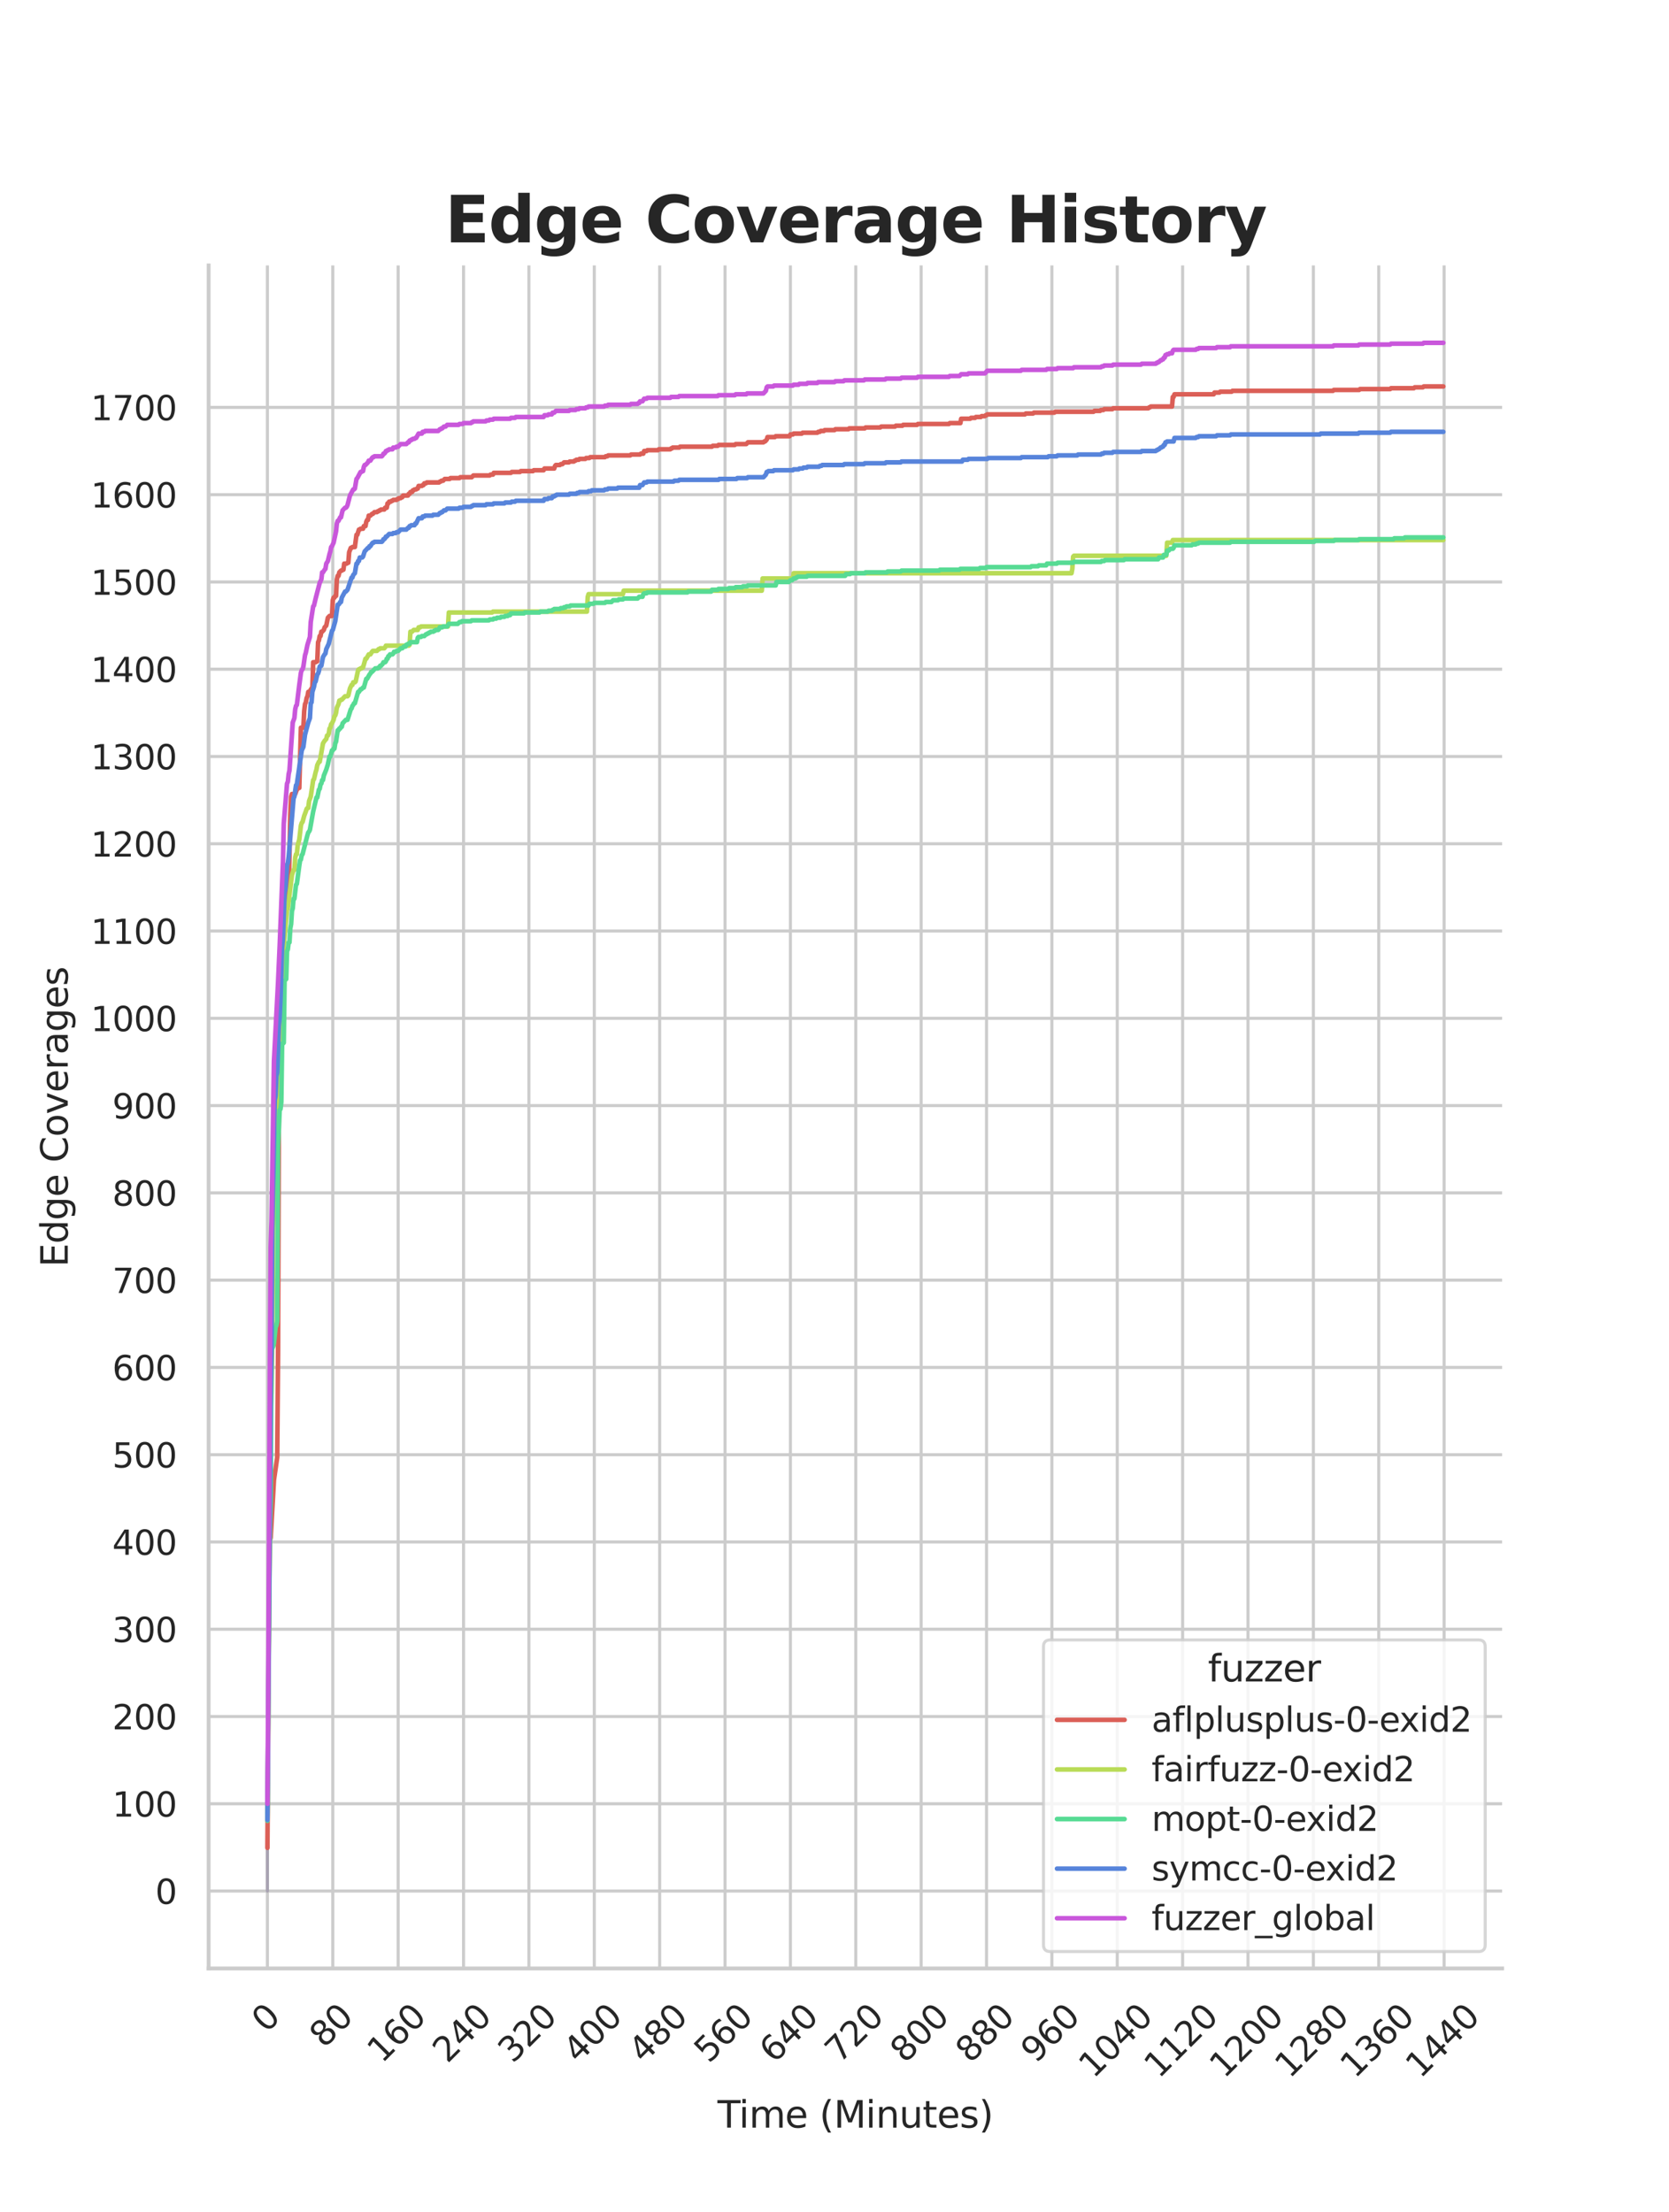 <?xml version="1.0" encoding="utf-8" standalone="no"?>
<!DOCTYPE svg PUBLIC "-//W3C//DTD SVG 1.1//EN"
  "http://www.w3.org/Graphics/SVG/1.1/DTD/svg11.dtd">
<svg xmlns:xlink="http://www.w3.org/1999/xlink" width="434.7pt" height="576pt" viewBox="0 0 434.7 576" xmlns="http://www.w3.org/2000/svg" version="1.1">
 <defs>
  <style type="text/css">*{stroke-linejoin: round; stroke-linecap: butt}</style>
 </defs>
 <g id="figure_1">
  <g id="patch_1">
   <path d="M 0 576 
L 434.7 576 
L 434.7 0 
L 0 0 
z
" style="fill: #ffffff"/>
  </g>
  <g id="axes_1">
   <g id="patch_2">
    <path d="M 54.337 512.64 
L 391.23 512.64 
L 391.23 69.12 
L 54.337 69.12 
z
" style="fill: #ffffff"/>
   </g>
   <g id="matplotlib.axis_1">
    <g id="xtick_1">
     <g id="line2d_1">
      <path d="M 69.651 512.64 
L 69.651 69.12 
" clip-path="url(#p98b748868c)" style="fill: none; stroke: #cccccc; stroke-width: 0.8; stroke-linecap: round"/>
     </g>
     <g id="text_1">
      <!-- 0 -->
      <g style="fill: #262626" transform="translate(69.388 529.627)rotate(-45)scale(0.088 -0.088)">
       <defs>
        <path id="DejaVuSans-30" d="M 2034 4250 
Q 1547 4250 1301 3770 
Q 1056 3291 1056 2328 
Q 1056 1369 1301 889 
Q 1547 409 2034 409 
Q 2525 409 2770 889 
Q 3016 1369 3016 2328 
Q 3016 3291 2770 3770 
Q 2525 4250 2034 4250 
z
M 2034 4750 
Q 2819 4750 3233 4129 
Q 3647 3509 3647 2328 
Q 3647 1150 3233 529 
Q 2819 -91 2034 -91 
Q 1250 -91 836 529 
Q 422 1150 422 2328 
Q 422 3509 836 4129 
Q 1250 4750 2034 4750 
z
" transform="scale(0.016)"/>
       </defs>
       <use xlink:href="#DejaVuSans-30"/>
      </g>
     </g>
    </g>
    <g id="xtick_2">
     <g id="line2d_2">
      <path d="M 86.677 512.64 
L 86.677 69.12 
" clip-path="url(#p98b748868c)" style="fill: none; stroke: #cccccc; stroke-width: 0.8; stroke-linecap: round"/>
     </g>
     <g id="text_2">
      <!-- 80 -->
      <g style="fill: #262626" transform="translate(84.435 533.586)rotate(-45)scale(0.088 -0.088)">
       <defs>
        <path id="DejaVuSans-38" d="M 2034 2216 
Q 1584 2216 1326 1975 
Q 1069 1734 1069 1313 
Q 1069 891 1326 650 
Q 1584 409 2034 409 
Q 2484 409 2743 651 
Q 3003 894 3003 1313 
Q 3003 1734 2745 1975 
Q 2488 2216 2034 2216 
z
M 1403 2484 
Q 997 2584 770 2862 
Q 544 3141 544 3541 
Q 544 4100 942 4425 
Q 1341 4750 2034 4750 
Q 2731 4750 3128 4425 
Q 3525 4100 3525 3541 
Q 3525 3141 3298 2862 
Q 3072 2584 2669 2484 
Q 3125 2378 3379 2068 
Q 3634 1759 3634 1313 
Q 3634 634 3220 271 
Q 2806 -91 2034 -91 
Q 1263 -91 848 271 
Q 434 634 434 1313 
Q 434 1759 690 2068 
Q 947 2378 1403 2484 
z
M 1172 3481 
Q 1172 3119 1398 2916 
Q 1625 2713 2034 2713 
Q 2441 2713 2670 2916 
Q 2900 3119 2900 3481 
Q 2900 3844 2670 4047 
Q 2441 4250 2034 4250 
Q 1625 4250 1398 4047 
Q 1172 3844 1172 3481 
z
" transform="scale(0.016)"/>
       </defs>
       <use xlink:href="#DejaVuSans-38"/>
       <use xlink:href="#DejaVuSans-30" x="63.623"/>
      </g>
     </g>
    </g>
    <g id="xtick_3">
     <g id="line2d_3">
      <path d="M 103.704 512.64 
L 103.704 69.12 
" clip-path="url(#p98b748868c)" style="fill: none; stroke: #cccccc; stroke-width: 0.8; stroke-linecap: round"/>
     </g>
     <g id="text_3">
      <!-- 160 -->
      <g style="fill: #262626" transform="translate(99.482 537.545)rotate(-45)scale(0.088 -0.088)">
       <defs>
        <path id="DejaVuSans-31" d="M 794 531 
L 1825 531 
L 1825 4091 
L 703 3866 
L 703 4441 
L 1819 4666 
L 2450 4666 
L 2450 531 
L 3481 531 
L 3481 0 
L 794 0 
L 794 531 
z
" transform="scale(0.016)"/>
        <path id="DejaVuSans-36" d="M 2113 2584 
Q 1688 2584 1439 2293 
Q 1191 2003 1191 1497 
Q 1191 994 1439 701 
Q 1688 409 2113 409 
Q 2538 409 2786 701 
Q 3034 994 3034 1497 
Q 3034 2003 2786 2293 
Q 2538 2584 2113 2584 
z
M 3366 4563 
L 3366 3988 
Q 3128 4100 2886 4159 
Q 2644 4219 2406 4219 
Q 1781 4219 1451 3797 
Q 1122 3375 1075 2522 
Q 1259 2794 1537 2939 
Q 1816 3084 2150 3084 
Q 2853 3084 3261 2657 
Q 3669 2231 3669 1497 
Q 3669 778 3244 343 
Q 2819 -91 2113 -91 
Q 1303 -91 875 529 
Q 447 1150 447 2328 
Q 447 3434 972 4092 
Q 1497 4750 2381 4750 
Q 2619 4750 2861 4703 
Q 3103 4656 3366 4563 
z
" transform="scale(0.016)"/>
       </defs>
       <use xlink:href="#DejaVuSans-31"/>
       <use xlink:href="#DejaVuSans-36" x="63.623"/>
       <use xlink:href="#DejaVuSans-30" x="127.246"/>
      </g>
     </g>
    </g>
    <g id="xtick_4">
     <g id="line2d_4">
      <path d="M 120.731 512.64 
L 120.731 69.12 
" clip-path="url(#p98b748868c)" style="fill: none; stroke: #cccccc; stroke-width: 0.8; stroke-linecap: round"/>
     </g>
     <g id="text_4">
      <!-- 240 -->
      <g style="fill: #262626" transform="translate(116.509 537.545)rotate(-45)scale(0.088 -0.088)">
       <defs>
        <path id="DejaVuSans-32" d="M 1228 531 
L 3431 531 
L 3431 0 
L 469 0 
L 469 531 
Q 828 903 1448 1529 
Q 2069 2156 2228 2338 
Q 2531 2678 2651 2914 
Q 2772 3150 2772 3378 
Q 2772 3750 2511 3984 
Q 2250 4219 1831 4219 
Q 1534 4219 1204 4116 
Q 875 4013 500 3803 
L 500 4441 
Q 881 4594 1212 4672 
Q 1544 4750 1819 4750 
Q 2544 4750 2975 4387 
Q 3406 4025 3406 3419 
Q 3406 3131 3298 2873 
Q 3191 2616 2906 2266 
Q 2828 2175 2409 1742 
Q 1991 1309 1228 531 
z
" transform="scale(0.016)"/>
        <path id="DejaVuSans-34" d="M 2419 4116 
L 825 1625 
L 2419 1625 
L 2419 4116 
z
M 2253 4666 
L 3047 4666 
L 3047 1625 
L 3713 1625 
L 3713 1100 
L 3047 1100 
L 3047 0 
L 2419 0 
L 2419 1100 
L 313 1100 
L 313 1709 
L 2253 4666 
z
" transform="scale(0.016)"/>
       </defs>
       <use xlink:href="#DejaVuSans-32"/>
       <use xlink:href="#DejaVuSans-34" x="63.623"/>
       <use xlink:href="#DejaVuSans-30" x="127.246"/>
      </g>
     </g>
    </g>
    <g id="xtick_5">
     <g id="line2d_5">
      <path d="M 137.757 512.64 
L 137.757 69.12 
" clip-path="url(#p98b748868c)" style="fill: none; stroke: #cccccc; stroke-width: 0.8; stroke-linecap: round"/>
     </g>
     <g id="text_5">
      <!-- 320 -->
      <g style="fill: #262626" transform="translate(133.536 537.545)rotate(-45)scale(0.088 -0.088)">
       <defs>
        <path id="DejaVuSans-33" d="M 2597 2516 
Q 3050 2419 3304 2112 
Q 3559 1806 3559 1356 
Q 3559 666 3084 287 
Q 2609 -91 1734 -91 
Q 1441 -91 1130 -33 
Q 819 25 488 141 
L 488 750 
Q 750 597 1062 519 
Q 1375 441 1716 441 
Q 2309 441 2620 675 
Q 2931 909 2931 1356 
Q 2931 1769 2642 2001 
Q 2353 2234 1838 2234 
L 1294 2234 
L 1294 2753 
L 1863 2753 
Q 2328 2753 2575 2939 
Q 2822 3125 2822 3475 
Q 2822 3834 2567 4026 
Q 2313 4219 1838 4219 
Q 1578 4219 1281 4162 
Q 984 4106 628 3988 
L 628 4550 
Q 988 4650 1302 4700 
Q 1616 4750 1894 4750 
Q 2613 4750 3031 4423 
Q 3450 4097 3450 3541 
Q 3450 3153 3228 2886 
Q 3006 2619 2597 2516 
z
" transform="scale(0.016)"/>
       </defs>
       <use xlink:href="#DejaVuSans-33"/>
       <use xlink:href="#DejaVuSans-32" x="63.623"/>
       <use xlink:href="#DejaVuSans-30" x="127.246"/>
      </g>
     </g>
    </g>
    <g id="xtick_6">
     <g id="line2d_6">
      <path d="M 154.784 512.64 
L 154.784 69.12 
" clip-path="url(#p98b748868c)" style="fill: none; stroke: #cccccc; stroke-width: 0.8; stroke-linecap: round"/>
     </g>
     <g id="text_6">
      <!-- 400 -->
      <g style="fill: #262626" transform="translate(150.562 537.545)rotate(-45)scale(0.088 -0.088)">
       <use xlink:href="#DejaVuSans-34"/>
       <use xlink:href="#DejaVuSans-30" x="63.623"/>
       <use xlink:href="#DejaVuSans-30" x="127.246"/>
      </g>
     </g>
    </g>
    <g id="xtick_7">
     <g id="line2d_7">
      <path d="M 171.81 512.64 
L 171.81 69.12 
" clip-path="url(#p98b748868c)" style="fill: none; stroke: #cccccc; stroke-width: 0.8; stroke-linecap: round"/>
     </g>
     <g id="text_7">
      <!-- 480 -->
      <g style="fill: #262626" transform="translate(167.589 537.545)rotate(-45)scale(0.088 -0.088)">
       <use xlink:href="#DejaVuSans-34"/>
       <use xlink:href="#DejaVuSans-38" x="63.623"/>
       <use xlink:href="#DejaVuSans-30" x="127.246"/>
      </g>
     </g>
    </g>
    <g id="xtick_8">
     <g id="line2d_8">
      <path d="M 188.837 512.64 
L 188.837 69.12 
" clip-path="url(#p98b748868c)" style="fill: none; stroke: #cccccc; stroke-width: 0.8; stroke-linecap: round"/>
     </g>
     <g id="text_8">
      <!-- 560 -->
      <g style="fill: #262626" transform="translate(184.615 537.545)rotate(-45)scale(0.088 -0.088)">
       <defs>
        <path id="DejaVuSans-35" d="M 691 4666 
L 3169 4666 
L 3169 4134 
L 1269 4134 
L 1269 2991 
Q 1406 3038 1543 3061 
Q 1681 3084 1819 3084 
Q 2600 3084 3056 2656 
Q 3513 2228 3513 1497 
Q 3513 744 3044 326 
Q 2575 -91 1722 -91 
Q 1428 -91 1123 -41 
Q 819 9 494 109 
L 494 744 
Q 775 591 1075 516 
Q 1375 441 1709 441 
Q 2250 441 2565 725 
Q 2881 1009 2881 1497 
Q 2881 1984 2565 2268 
Q 2250 2553 1709 2553 
Q 1456 2553 1204 2497 
Q 953 2441 691 2322 
L 691 4666 
z
" transform="scale(0.016)"/>
       </defs>
       <use xlink:href="#DejaVuSans-35"/>
       <use xlink:href="#DejaVuSans-36" x="63.623"/>
       <use xlink:href="#DejaVuSans-30" x="127.246"/>
      </g>
     </g>
    </g>
    <g id="xtick_9">
     <g id="line2d_9">
      <path d="M 205.864 512.64 
L 205.864 69.12 
" clip-path="url(#p98b748868c)" style="fill: none; stroke: #cccccc; stroke-width: 0.8; stroke-linecap: round"/>
     </g>
     <g id="text_9">
      <!-- 640 -->
      <g style="fill: #262626" transform="translate(201.642 537.545)rotate(-45)scale(0.088 -0.088)">
       <use xlink:href="#DejaVuSans-36"/>
       <use xlink:href="#DejaVuSans-34" x="63.623"/>
       <use xlink:href="#DejaVuSans-30" x="127.246"/>
      </g>
     </g>
    </g>
    <g id="xtick_10">
     <g id="line2d_10">
      <path d="M 222.89 512.64 
L 222.89 69.12 
" clip-path="url(#p98b748868c)" style="fill: none; stroke: #cccccc; stroke-width: 0.8; stroke-linecap: round"/>
     </g>
     <g id="text_10">
      <!-- 720 -->
      <g style="fill: #262626" transform="translate(218.669 537.545)rotate(-45)scale(0.088 -0.088)">
       <defs>
        <path id="DejaVuSans-37" d="M 525 4666 
L 3525 4666 
L 3525 4397 
L 1831 0 
L 1172 0 
L 2766 4134 
L 525 4134 
L 525 4666 
z
" transform="scale(0.016)"/>
       </defs>
       <use xlink:href="#DejaVuSans-37"/>
       <use xlink:href="#DejaVuSans-32" x="63.623"/>
       <use xlink:href="#DejaVuSans-30" x="127.246"/>
      </g>
     </g>
    </g>
    <g id="xtick_11">
     <g id="line2d_11">
      <path d="M 239.917 512.64 
L 239.917 69.12 
" clip-path="url(#p98b748868c)" style="fill: none; stroke: #cccccc; stroke-width: 0.8; stroke-linecap: round"/>
     </g>
     <g id="text_11">
      <!-- 800 -->
      <g style="fill: #262626" transform="translate(235.695 537.545)rotate(-45)scale(0.088 -0.088)">
       <use xlink:href="#DejaVuSans-38"/>
       <use xlink:href="#DejaVuSans-30" x="63.623"/>
       <use xlink:href="#DejaVuSans-30" x="127.246"/>
      </g>
     </g>
    </g>
    <g id="xtick_12">
     <g id="line2d_12">
      <path d="M 256.943 512.64 
L 256.943 69.12 
" clip-path="url(#p98b748868c)" style="fill: none; stroke: #cccccc; stroke-width: 0.8; stroke-linecap: round"/>
     </g>
     <g id="text_12">
      <!-- 880 -->
      <g style="fill: #262626" transform="translate(252.722 537.545)rotate(-45)scale(0.088 -0.088)">
       <use xlink:href="#DejaVuSans-38"/>
       <use xlink:href="#DejaVuSans-38" x="63.623"/>
       <use xlink:href="#DejaVuSans-30" x="127.246"/>
      </g>
     </g>
    </g>
    <g id="xtick_13">
     <g id="line2d_13">
      <path d="M 273.97 512.64 
L 273.97 69.12 
" clip-path="url(#p98b748868c)" style="fill: none; stroke: #cccccc; stroke-width: 0.8; stroke-linecap: round"/>
     </g>
     <g id="text_13">
      <!-- 960 -->
      <g style="fill: #262626" transform="translate(269.748 537.545)rotate(-45)scale(0.088 -0.088)">
       <defs>
        <path id="DejaVuSans-39" d="M 703 97 
L 703 672 
Q 941 559 1184 500 
Q 1428 441 1663 441 
Q 2288 441 2617 861 
Q 2947 1281 2994 2138 
Q 2813 1869 2534 1725 
Q 2256 1581 1919 1581 
Q 1219 1581 811 2004 
Q 403 2428 403 3163 
Q 403 3881 828 4315 
Q 1253 4750 1959 4750 
Q 2769 4750 3195 4129 
Q 3622 3509 3622 2328 
Q 3622 1225 3098 567 
Q 2575 -91 1691 -91 
Q 1453 -91 1209 -44 
Q 966 3 703 97 
z
M 1959 2075 
Q 2384 2075 2632 2365 
Q 2881 2656 2881 3163 
Q 2881 3666 2632 3958 
Q 2384 4250 1959 4250 
Q 1534 4250 1286 3958 
Q 1038 3666 1038 3163 
Q 1038 2656 1286 2365 
Q 1534 2075 1959 2075 
z
" transform="scale(0.016)"/>
       </defs>
       <use xlink:href="#DejaVuSans-39"/>
       <use xlink:href="#DejaVuSans-36" x="63.623"/>
       <use xlink:href="#DejaVuSans-30" x="127.246"/>
      </g>
     </g>
    </g>
    <g id="xtick_14">
     <g id="line2d_14">
      <path d="M 290.997 512.64 
L 290.997 69.12 
" clip-path="url(#p98b748868c)" style="fill: none; stroke: #cccccc; stroke-width: 0.8; stroke-linecap: round"/>
     </g>
     <g id="text_14">
      <!-- 1040 -->
      <g style="fill: #262626" transform="translate(284.795 541.505)rotate(-45)scale(0.088 -0.088)">
       <use xlink:href="#DejaVuSans-31"/>
       <use xlink:href="#DejaVuSans-30" x="63.623"/>
       <use xlink:href="#DejaVuSans-34" x="127.246"/>
       <use xlink:href="#DejaVuSans-30" x="190.869"/>
      </g>
     </g>
    </g>
    <g id="xtick_15">
     <g id="line2d_15">
      <path d="M 308.023 512.64 
L 308.023 69.12 
" clip-path="url(#p98b748868c)" style="fill: none; stroke: #cccccc; stroke-width: 0.8; stroke-linecap: round"/>
     </g>
     <g id="text_15">
      <!-- 1120 -->
      <g style="fill: #262626" transform="translate(301.822 541.505)rotate(-45)scale(0.088 -0.088)">
       <use xlink:href="#DejaVuSans-31"/>
       <use xlink:href="#DejaVuSans-31" x="63.623"/>
       <use xlink:href="#DejaVuSans-32" x="127.246"/>
       <use xlink:href="#DejaVuSans-30" x="190.869"/>
      </g>
     </g>
    </g>
    <g id="xtick_16">
     <g id="line2d_16">
      <path d="M 325.05 512.64 
L 325.05 69.12 
" clip-path="url(#p98b748868c)" style="fill: none; stroke: #cccccc; stroke-width: 0.8; stroke-linecap: round"/>
     </g>
     <g id="text_16">
      <!-- 1200 -->
      <g style="fill: #262626" transform="translate(318.849 541.505)rotate(-45)scale(0.088 -0.088)">
       <use xlink:href="#DejaVuSans-31"/>
       <use xlink:href="#DejaVuSans-32" x="63.623"/>
       <use xlink:href="#DejaVuSans-30" x="127.246"/>
       <use xlink:href="#DejaVuSans-30" x="190.869"/>
      </g>
     </g>
    </g>
    <g id="xtick_17">
     <g id="line2d_17">
      <path d="M 342.076 512.64 
L 342.076 69.12 
" clip-path="url(#p98b748868c)" style="fill: none; stroke: #cccccc; stroke-width: 0.8; stroke-linecap: round"/>
     </g>
     <g id="text_17">
      <!-- 1280 -->
      <g style="fill: #262626" transform="translate(335.875 541.505)rotate(-45)scale(0.088 -0.088)">
       <use xlink:href="#DejaVuSans-31"/>
       <use xlink:href="#DejaVuSans-32" x="63.623"/>
       <use xlink:href="#DejaVuSans-38" x="127.246"/>
       <use xlink:href="#DejaVuSans-30" x="190.869"/>
      </g>
     </g>
    </g>
    <g id="xtick_18">
     <g id="line2d_18">
      <path d="M 359.103 512.64 
L 359.103 69.12 
" clip-path="url(#p98b748868c)" style="fill: none; stroke: #cccccc; stroke-width: 0.8; stroke-linecap: round"/>
     </g>
     <g id="text_18">
      <!-- 1360 -->
      <g style="fill: #262626" transform="translate(352.902 541.505)rotate(-45)scale(0.088 -0.088)">
       <use xlink:href="#DejaVuSans-31"/>
       <use xlink:href="#DejaVuSans-33" x="63.623"/>
       <use xlink:href="#DejaVuSans-36" x="127.246"/>
       <use xlink:href="#DejaVuSans-30" x="190.869"/>
      </g>
     </g>
    </g>
    <g id="xtick_19">
     <g id="line2d_19">
      <path d="M 376.13 512.64 
L 376.13 69.12 
" clip-path="url(#p98b748868c)" style="fill: none; stroke: #cccccc; stroke-width: 0.8; stroke-linecap: round"/>
     </g>
     <g id="text_19">
      <!-- 1440 -->
      <g style="fill: #262626" transform="translate(369.928 541.505)rotate(-45)scale(0.088 -0.088)">
       <use xlink:href="#DejaVuSans-31"/>
       <use xlink:href="#DejaVuSans-34" x="63.623"/>
       <use xlink:href="#DejaVuSans-34" x="127.246"/>
       <use xlink:href="#DejaVuSans-30" x="190.869"/>
      </g>
     </g>
    </g>
    <g id="text_20">
     <!-- Time (Minutes) -->
     <g style="fill: #262626" transform="translate(186.874 554.093)scale(0.096 -0.096)">
      <defs>
       <path id="DejaVuSans-54" d="M -19 4666 
L 3928 4666 
L 3928 4134 
L 2272 4134 
L 2272 0 
L 1638 0 
L 1638 4134 
L -19 4134 
L -19 4666 
z
" transform="scale(0.016)"/>
       <path id="DejaVuSans-69" d="M 603 3500 
L 1178 3500 
L 1178 0 
L 603 0 
L 603 3500 
z
M 603 4863 
L 1178 4863 
L 1178 4134 
L 603 4134 
L 603 4863 
z
" transform="scale(0.016)"/>
       <path id="DejaVuSans-6d" d="M 3328 2828 
Q 3544 3216 3844 3400 
Q 4144 3584 4550 3584 
Q 5097 3584 5394 3201 
Q 5691 2819 5691 2113 
L 5691 0 
L 5113 0 
L 5113 2094 
Q 5113 2597 4934 2840 
Q 4756 3084 4391 3084 
Q 3944 3084 3684 2787 
Q 3425 2491 3425 1978 
L 3425 0 
L 2847 0 
L 2847 2094 
Q 2847 2600 2669 2842 
Q 2491 3084 2119 3084 
Q 1678 3084 1418 2786 
Q 1159 2488 1159 1978 
L 1159 0 
L 581 0 
L 581 3500 
L 1159 3500 
L 1159 2956 
Q 1356 3278 1631 3431 
Q 1906 3584 2284 3584 
Q 2666 3584 2933 3390 
Q 3200 3197 3328 2828 
z
" transform="scale(0.016)"/>
       <path id="DejaVuSans-65" d="M 3597 1894 
L 3597 1613 
L 953 1613 
Q 991 1019 1311 708 
Q 1631 397 2203 397 
Q 2534 397 2845 478 
Q 3156 559 3463 722 
L 3463 178 
Q 3153 47 2828 -22 
Q 2503 -91 2169 -91 
Q 1331 -91 842 396 
Q 353 884 353 1716 
Q 353 2575 817 3079 
Q 1281 3584 2069 3584 
Q 2775 3584 3186 3129 
Q 3597 2675 3597 1894 
z
M 3022 2063 
Q 3016 2534 2758 2815 
Q 2500 3097 2075 3097 
Q 1594 3097 1305 2825 
Q 1016 2553 972 2059 
L 3022 2063 
z
" transform="scale(0.016)"/>
       <path id="DejaVuSans-20" transform="scale(0.016)"/>
       <path id="DejaVuSans-28" d="M 1984 4856 
Q 1566 4138 1362 3434 
Q 1159 2731 1159 2009 
Q 1159 1288 1364 580 
Q 1569 -128 1984 -844 
L 1484 -844 
Q 1016 -109 783 600 
Q 550 1309 550 2009 
Q 550 2706 781 3412 
Q 1013 4119 1484 4856 
L 1984 4856 
z
" transform="scale(0.016)"/>
       <path id="DejaVuSans-4d" d="M 628 4666 
L 1569 4666 
L 2759 1491 
L 3956 4666 
L 4897 4666 
L 4897 0 
L 4281 0 
L 4281 4097 
L 3078 897 
L 2444 897 
L 1241 4097 
L 1241 0 
L 628 0 
L 628 4666 
z
" transform="scale(0.016)"/>
       <path id="DejaVuSans-6e" d="M 3513 2113 
L 3513 0 
L 2938 0 
L 2938 2094 
Q 2938 2591 2744 2837 
Q 2550 3084 2163 3084 
Q 1697 3084 1428 2787 
Q 1159 2491 1159 1978 
L 1159 0 
L 581 0 
L 581 3500 
L 1159 3500 
L 1159 2956 
Q 1366 3272 1645 3428 
Q 1925 3584 2291 3584 
Q 2894 3584 3203 3211 
Q 3513 2838 3513 2113 
z
" transform="scale(0.016)"/>
       <path id="DejaVuSans-75" d="M 544 1381 
L 544 3500 
L 1119 3500 
L 1119 1403 
Q 1119 906 1312 657 
Q 1506 409 1894 409 
Q 2359 409 2629 706 
Q 2900 1003 2900 1516 
L 2900 3500 
L 3475 3500 
L 3475 0 
L 2900 0 
L 2900 538 
Q 2691 219 2414 64 
Q 2138 -91 1772 -91 
Q 1169 -91 856 284 
Q 544 659 544 1381 
z
M 1991 3584 
L 1991 3584 
z
" transform="scale(0.016)"/>
       <path id="DejaVuSans-74" d="M 1172 4494 
L 1172 3500 
L 2356 3500 
L 2356 3053 
L 1172 3053 
L 1172 1153 
Q 1172 725 1289 603 
Q 1406 481 1766 481 
L 2356 481 
L 2356 0 
L 1766 0 
Q 1100 0 847 248 
Q 594 497 594 1153 
L 594 3053 
L 172 3053 
L 172 3500 
L 594 3500 
L 594 4494 
L 1172 4494 
z
" transform="scale(0.016)"/>
       <path id="DejaVuSans-73" d="M 2834 3397 
L 2834 2853 
Q 2591 2978 2328 3040 
Q 2066 3103 1784 3103 
Q 1356 3103 1142 2972 
Q 928 2841 928 2578 
Q 928 2378 1081 2264 
Q 1234 2150 1697 2047 
L 1894 2003 
Q 2506 1872 2764 1633 
Q 3022 1394 3022 966 
Q 3022 478 2636 193 
Q 2250 -91 1575 -91 
Q 1294 -91 989 -36 
Q 684 19 347 128 
L 347 722 
Q 666 556 975 473 
Q 1284 391 1588 391 
Q 1994 391 2212 530 
Q 2431 669 2431 922 
Q 2431 1156 2273 1281 
Q 2116 1406 1581 1522 
L 1381 1569 
Q 847 1681 609 1914 
Q 372 2147 372 2553 
Q 372 3047 722 3315 
Q 1072 3584 1716 3584 
Q 2034 3584 2315 3537 
Q 2597 3491 2834 3397 
z
" transform="scale(0.016)"/>
       <path id="DejaVuSans-29" d="M 513 4856 
L 1013 4856 
Q 1481 4119 1714 3412 
Q 1947 2706 1947 2009 
Q 1947 1309 1714 600 
Q 1481 -109 1013 -844 
L 513 -844 
Q 928 -128 1133 580 
Q 1338 1288 1338 2009 
Q 1338 2731 1133 3434 
Q 928 4138 513 4856 
z
" transform="scale(0.016)"/>
      </defs>
      <use xlink:href="#DejaVuSans-54"/>
      <use xlink:href="#DejaVuSans-69" x="57.959"/>
      <use xlink:href="#DejaVuSans-6d" x="85.742"/>
      <use xlink:href="#DejaVuSans-65" x="183.154"/>
      <use xlink:href="#DejaVuSans-20" x="244.678"/>
      <use xlink:href="#DejaVuSans-28" x="276.465"/>
      <use xlink:href="#DejaVuSans-4d" x="315.479"/>
      <use xlink:href="#DejaVuSans-69" x="401.758"/>
      <use xlink:href="#DejaVuSans-6e" x="429.541"/>
      <use xlink:href="#DejaVuSans-75" x="492.92"/>
      <use xlink:href="#DejaVuSans-74" x="556.299"/>
      <use xlink:href="#DejaVuSans-65" x="595.508"/>
      <use xlink:href="#DejaVuSans-73" x="657.031"/>
      <use xlink:href="#DejaVuSans-29" x="709.131"/>
     </g>
    </g>
   </g>
   <g id="matplotlib.axis_2">
    <g id="ytick_1">
     <g id="line2d_20">
      <path d="M 54.337 492.48 
L 391.23 492.48 
" clip-path="url(#p98b748868c)" style="fill: none; stroke: #cccccc; stroke-width: 0.8; stroke-linecap: round"/>
     </g>
     <g id="text_21">
      <!-- 0 -->
      <g style="fill: #262626" transform="translate(40.438 495.823)scale(0.088 -0.088)">
       <use xlink:href="#DejaVuSans-30"/>
      </g>
     </g>
    </g>
    <g id="ytick_2">
     <g id="line2d_21">
      <path d="M 54.337 469.752 
L 391.23 469.752 
" clip-path="url(#p98b748868c)" style="fill: none; stroke: #cccccc; stroke-width: 0.8; stroke-linecap: round"/>
     </g>
     <g id="text_22">
      <!-- 100 -->
      <g style="fill: #262626" transform="translate(29.241 473.095)scale(0.088 -0.088)">
       <use xlink:href="#DejaVuSans-31"/>
       <use xlink:href="#DejaVuSans-30" x="63.623"/>
       <use xlink:href="#DejaVuSans-30" x="127.246"/>
      </g>
     </g>
    </g>
    <g id="ytick_3">
     <g id="line2d_22">
      <path d="M 54.337 447.023 
L 391.23 447.023 
" clip-path="url(#p98b748868c)" style="fill: none; stroke: #cccccc; stroke-width: 0.8; stroke-linecap: round"/>
     </g>
     <g id="text_23">
      <!-- 200 -->
      <g style="fill: #262626" transform="translate(29.241 450.367)scale(0.088 -0.088)">
       <use xlink:href="#DejaVuSans-32"/>
       <use xlink:href="#DejaVuSans-30" x="63.623"/>
       <use xlink:href="#DejaVuSans-30" x="127.246"/>
      </g>
     </g>
    </g>
    <g id="ytick_4">
     <g id="line2d_23">
      <path d="M 54.337 424.295 
L 391.23 424.295 
" clip-path="url(#p98b748868c)" style="fill: none; stroke: #cccccc; stroke-width: 0.8; stroke-linecap: round"/>
     </g>
     <g id="text_24">
      <!-- 300 -->
      <g style="fill: #262626" transform="translate(29.241 427.638)scale(0.088 -0.088)">
       <use xlink:href="#DejaVuSans-33"/>
       <use xlink:href="#DejaVuSans-30" x="63.623"/>
       <use xlink:href="#DejaVuSans-30" x="127.246"/>
      </g>
     </g>
    </g>
    <g id="ytick_5">
     <g id="line2d_24">
      <path d="M 54.337 401.567 
L 391.23 401.567 
" clip-path="url(#p98b748868c)" style="fill: none; stroke: #cccccc; stroke-width: 0.8; stroke-linecap: round"/>
     </g>
     <g id="text_25">
      <!-- 400 -->
      <g style="fill: #262626" transform="translate(29.241 404.91)scale(0.088 -0.088)">
       <use xlink:href="#DejaVuSans-34"/>
       <use xlink:href="#DejaVuSans-30" x="63.623"/>
       <use xlink:href="#DejaVuSans-30" x="127.246"/>
      </g>
     </g>
    </g>
    <g id="ytick_6">
     <g id="line2d_25">
      <path d="M 54.337 378.839 
L 391.23 378.839 
" clip-path="url(#p98b748868c)" style="fill: none; stroke: #cccccc; stroke-width: 0.8; stroke-linecap: round"/>
     </g>
     <g id="text_26">
      <!-- 500 -->
      <g style="fill: #262626" transform="translate(29.241 382.182)scale(0.088 -0.088)">
       <use xlink:href="#DejaVuSans-35"/>
       <use xlink:href="#DejaVuSans-30" x="63.623"/>
       <use xlink:href="#DejaVuSans-30" x="127.246"/>
      </g>
     </g>
    </g>
    <g id="ytick_7">
     <g id="line2d_26">
      <path d="M 54.337 356.11 
L 391.23 356.11 
" clip-path="url(#p98b748868c)" style="fill: none; stroke: #cccccc; stroke-width: 0.8; stroke-linecap: round"/>
     </g>
     <g id="text_27">
      <!-- 600 -->
      <g style="fill: #262626" transform="translate(29.241 359.454)scale(0.088 -0.088)">
       <use xlink:href="#DejaVuSans-36"/>
       <use xlink:href="#DejaVuSans-30" x="63.623"/>
       <use xlink:href="#DejaVuSans-30" x="127.246"/>
      </g>
     </g>
    </g>
    <g id="ytick_8">
     <g id="line2d_27">
      <path d="M 54.337 333.382 
L 391.23 333.382 
" clip-path="url(#p98b748868c)" style="fill: none; stroke: #cccccc; stroke-width: 0.8; stroke-linecap: round"/>
     </g>
     <g id="text_28">
      <!-- 700 -->
      <g style="fill: #262626" transform="translate(29.241 336.725)scale(0.088 -0.088)">
       <use xlink:href="#DejaVuSans-37"/>
       <use xlink:href="#DejaVuSans-30" x="63.623"/>
       <use xlink:href="#DejaVuSans-30" x="127.246"/>
      </g>
     </g>
    </g>
    <g id="ytick_9">
     <g id="line2d_28">
      <path d="M 54.337 310.654 
L 391.23 310.654 
" clip-path="url(#p98b748868c)" style="fill: none; stroke: #cccccc; stroke-width: 0.8; stroke-linecap: round"/>
     </g>
     <g id="text_29">
      <!-- 800 -->
      <g style="fill: #262626" transform="translate(29.241 313.997)scale(0.088 -0.088)">
       <use xlink:href="#DejaVuSans-38"/>
       <use xlink:href="#DejaVuSans-30" x="63.623"/>
       <use xlink:href="#DejaVuSans-30" x="127.246"/>
      </g>
     </g>
    </g>
    <g id="ytick_10">
     <g id="line2d_29">
      <path d="M 54.337 287.925 
L 391.23 287.925 
" clip-path="url(#p98b748868c)" style="fill: none; stroke: #cccccc; stroke-width: 0.8; stroke-linecap: round"/>
     </g>
     <g id="text_30">
      <!-- 900 -->
      <g style="fill: #262626" transform="translate(29.241 291.269)scale(0.088 -0.088)">
       <use xlink:href="#DejaVuSans-39"/>
       <use xlink:href="#DejaVuSans-30" x="63.623"/>
       <use xlink:href="#DejaVuSans-30" x="127.246"/>
      </g>
     </g>
    </g>
    <g id="ytick_11">
     <g id="line2d_30">
      <path d="M 54.337 265.197 
L 391.23 265.197 
" clip-path="url(#p98b748868c)" style="fill: none; stroke: #cccccc; stroke-width: 0.8; stroke-linecap: round"/>
     </g>
     <g id="text_31">
      <!-- 1000 -->
      <g style="fill: #262626" transform="translate(23.642 268.54)scale(0.088 -0.088)">
       <use xlink:href="#DejaVuSans-31"/>
       <use xlink:href="#DejaVuSans-30" x="63.623"/>
       <use xlink:href="#DejaVuSans-30" x="127.246"/>
       <use xlink:href="#DejaVuSans-30" x="190.869"/>
      </g>
     </g>
    </g>
    <g id="ytick_12">
     <g id="line2d_31">
      <path d="M 54.337 242.469 
L 391.23 242.469 
" clip-path="url(#p98b748868c)" style="fill: none; stroke: #cccccc; stroke-width: 0.8; stroke-linecap: round"/>
     </g>
     <g id="text_32">
      <!-- 1100 -->
      <g style="fill: #262626" transform="translate(23.642 245.812)scale(0.088 -0.088)">
       <use xlink:href="#DejaVuSans-31"/>
       <use xlink:href="#DejaVuSans-31" x="63.623"/>
       <use xlink:href="#DejaVuSans-30" x="127.246"/>
       <use xlink:href="#DejaVuSans-30" x="190.869"/>
      </g>
     </g>
    </g>
    <g id="ytick_13">
     <g id="line2d_32">
      <path d="M 54.337 219.74 
L 391.23 219.74 
" clip-path="url(#p98b748868c)" style="fill: none; stroke: #cccccc; stroke-width: 0.8; stroke-linecap: round"/>
     </g>
     <g id="text_33">
      <!-- 1200 -->
      <g style="fill: #262626" transform="translate(23.642 223.084)scale(0.088 -0.088)">
       <use xlink:href="#DejaVuSans-31"/>
       <use xlink:href="#DejaVuSans-32" x="63.623"/>
       <use xlink:href="#DejaVuSans-30" x="127.246"/>
       <use xlink:href="#DejaVuSans-30" x="190.869"/>
      </g>
     </g>
    </g>
    <g id="ytick_14">
     <g id="line2d_33">
      <path d="M 54.337 197.012 
L 391.23 197.012 
" clip-path="url(#p98b748868c)" style="fill: none; stroke: #cccccc; stroke-width: 0.8; stroke-linecap: round"/>
     </g>
     <g id="text_34">
      <!-- 1300 -->
      <g style="fill: #262626" transform="translate(23.642 200.355)scale(0.088 -0.088)">
       <use xlink:href="#DejaVuSans-31"/>
       <use xlink:href="#DejaVuSans-33" x="63.623"/>
       <use xlink:href="#DejaVuSans-30" x="127.246"/>
       <use xlink:href="#DejaVuSans-30" x="190.869"/>
      </g>
     </g>
    </g>
    <g id="ytick_15">
     <g id="line2d_34">
      <path d="M 54.337 174.284 
L 391.23 174.284 
" clip-path="url(#p98b748868c)" style="fill: none; stroke: #cccccc; stroke-width: 0.8; stroke-linecap: round"/>
     </g>
     <g id="text_35">
      <!-- 1400 -->
      <g style="fill: #262626" transform="translate(23.642 177.627)scale(0.088 -0.088)">
       <use xlink:href="#DejaVuSans-31"/>
       <use xlink:href="#DejaVuSans-34" x="63.623"/>
       <use xlink:href="#DejaVuSans-30" x="127.246"/>
       <use xlink:href="#DejaVuSans-30" x="190.869"/>
      </g>
     </g>
    </g>
    <g id="ytick_16">
     <g id="line2d_35">
      <path d="M 54.337 151.556 
L 391.23 151.556 
" clip-path="url(#p98b748868c)" style="fill: none; stroke: #cccccc; stroke-width: 0.8; stroke-linecap: round"/>
     </g>
     <g id="text_36">
      <!-- 1500 -->
      <g style="fill: #262626" transform="translate(23.642 154.899)scale(0.088 -0.088)">
       <use xlink:href="#DejaVuSans-31"/>
       <use xlink:href="#DejaVuSans-35" x="63.623"/>
       <use xlink:href="#DejaVuSans-30" x="127.246"/>
       <use xlink:href="#DejaVuSans-30" x="190.869"/>
      </g>
     </g>
    </g>
    <g id="ytick_17">
     <g id="line2d_36">
      <path d="M 54.337 128.827 
L 391.23 128.827 
" clip-path="url(#p98b748868c)" style="fill: none; stroke: #cccccc; stroke-width: 0.8; stroke-linecap: round"/>
     </g>
     <g id="text_37">
      <!-- 1600 -->
      <g style="fill: #262626" transform="translate(23.642 132.171)scale(0.088 -0.088)">
       <use xlink:href="#DejaVuSans-31"/>
       <use xlink:href="#DejaVuSans-36" x="63.623"/>
       <use xlink:href="#DejaVuSans-30" x="127.246"/>
       <use xlink:href="#DejaVuSans-30" x="190.869"/>
      </g>
     </g>
    </g>
    <g id="ytick_18">
     <g id="line2d_37">
      <path d="M 54.337 106.099 
L 391.23 106.099 
" clip-path="url(#p98b748868c)" style="fill: none; stroke: #cccccc; stroke-width: 0.8; stroke-linecap: round"/>
     </g>
     <g id="text_38">
      <!-- 1700 -->
      <g style="fill: #262626" transform="translate(23.642 109.442)scale(0.088 -0.088)">
       <use xlink:href="#DejaVuSans-31"/>
       <use xlink:href="#DejaVuSans-37" x="63.623"/>
       <use xlink:href="#DejaVuSans-30" x="127.246"/>
       <use xlink:href="#DejaVuSans-30" x="190.869"/>
      </g>
     </g>
    </g>
    <g id="text_39">
     <!-- Edge Coverages -->
     <g style="fill: #262626" transform="translate(17.645 329.986)rotate(-90)scale(0.096 -0.096)">
      <defs>
       <path id="DejaVuSans-45" d="M 628 4666 
L 3578 4666 
L 3578 4134 
L 1259 4134 
L 1259 2753 
L 3481 2753 
L 3481 2222 
L 1259 2222 
L 1259 531 
L 3634 531 
L 3634 0 
L 628 0 
L 628 4666 
z
" transform="scale(0.016)"/>
       <path id="DejaVuSans-64" d="M 2906 2969 
L 2906 4863 
L 3481 4863 
L 3481 0 
L 2906 0 
L 2906 525 
Q 2725 213 2448 61 
Q 2172 -91 1784 -91 
Q 1150 -91 751 415 
Q 353 922 353 1747 
Q 353 2572 751 3078 
Q 1150 3584 1784 3584 
Q 2172 3584 2448 3432 
Q 2725 3281 2906 2969 
z
M 947 1747 
Q 947 1113 1208 752 
Q 1469 391 1925 391 
Q 2381 391 2643 752 
Q 2906 1113 2906 1747 
Q 2906 2381 2643 2742 
Q 2381 3103 1925 3103 
Q 1469 3103 1208 2742 
Q 947 2381 947 1747 
z
" transform="scale(0.016)"/>
       <path id="DejaVuSans-67" d="M 2906 1791 
Q 2906 2416 2648 2759 
Q 2391 3103 1925 3103 
Q 1463 3103 1205 2759 
Q 947 2416 947 1791 
Q 947 1169 1205 825 
Q 1463 481 1925 481 
Q 2391 481 2648 825 
Q 2906 1169 2906 1791 
z
M 3481 434 
Q 3481 -459 3084 -895 
Q 2688 -1331 1869 -1331 
Q 1566 -1331 1297 -1286 
Q 1028 -1241 775 -1147 
L 775 -588 
Q 1028 -725 1275 -790 
Q 1522 -856 1778 -856 
Q 2344 -856 2625 -561 
Q 2906 -266 2906 331 
L 2906 616 
Q 2728 306 2450 153 
Q 2172 0 1784 0 
Q 1141 0 747 490 
Q 353 981 353 1791 
Q 353 2603 747 3093 
Q 1141 3584 1784 3584 
Q 2172 3584 2450 3431 
Q 2728 3278 2906 2969 
L 2906 3500 
L 3481 3500 
L 3481 434 
z
" transform="scale(0.016)"/>
       <path id="DejaVuSans-43" d="M 4122 4306 
L 4122 3641 
Q 3803 3938 3442 4084 
Q 3081 4231 2675 4231 
Q 1875 4231 1450 3742 
Q 1025 3253 1025 2328 
Q 1025 1406 1450 917 
Q 1875 428 2675 428 
Q 3081 428 3442 575 
Q 3803 722 4122 1019 
L 4122 359 
Q 3791 134 3420 21 
Q 3050 -91 2638 -91 
Q 1578 -91 968 557 
Q 359 1206 359 2328 
Q 359 3453 968 4101 
Q 1578 4750 2638 4750 
Q 3056 4750 3426 4639 
Q 3797 4528 4122 4306 
z
" transform="scale(0.016)"/>
       <path id="DejaVuSans-6f" d="M 1959 3097 
Q 1497 3097 1228 2736 
Q 959 2375 959 1747 
Q 959 1119 1226 758 
Q 1494 397 1959 397 
Q 2419 397 2687 759 
Q 2956 1122 2956 1747 
Q 2956 2369 2687 2733 
Q 2419 3097 1959 3097 
z
M 1959 3584 
Q 2709 3584 3137 3096 
Q 3566 2609 3566 1747 
Q 3566 888 3137 398 
Q 2709 -91 1959 -91 
Q 1206 -91 779 398 
Q 353 888 353 1747 
Q 353 2609 779 3096 
Q 1206 3584 1959 3584 
z
" transform="scale(0.016)"/>
       <path id="DejaVuSans-76" d="M 191 3500 
L 800 3500 
L 1894 563 
L 2988 3500 
L 3597 3500 
L 2284 0 
L 1503 0 
L 191 3500 
z
" transform="scale(0.016)"/>
       <path id="DejaVuSans-72" d="M 2631 2963 
Q 2534 3019 2420 3045 
Q 2306 3072 2169 3072 
Q 1681 3072 1420 2755 
Q 1159 2438 1159 1844 
L 1159 0 
L 581 0 
L 581 3500 
L 1159 3500 
L 1159 2956 
Q 1341 3275 1631 3429 
Q 1922 3584 2338 3584 
Q 2397 3584 2469 3576 
Q 2541 3569 2628 3553 
L 2631 2963 
z
" transform="scale(0.016)"/>
       <path id="DejaVuSans-61" d="M 2194 1759 
Q 1497 1759 1228 1600 
Q 959 1441 959 1056 
Q 959 750 1161 570 
Q 1363 391 1709 391 
Q 2188 391 2477 730 
Q 2766 1069 2766 1631 
L 2766 1759 
L 2194 1759 
z
M 3341 1997 
L 3341 0 
L 2766 0 
L 2766 531 
Q 2569 213 2275 61 
Q 1981 -91 1556 -91 
Q 1019 -91 701 211 
Q 384 513 384 1019 
Q 384 1609 779 1909 
Q 1175 2209 1959 2209 
L 2766 2209 
L 2766 2266 
Q 2766 2663 2505 2880 
Q 2244 3097 1772 3097 
Q 1472 3097 1187 3025 
Q 903 2953 641 2809 
L 641 3341 
Q 956 3463 1253 3523 
Q 1550 3584 1831 3584 
Q 2591 3584 2966 3190 
Q 3341 2797 3341 1997 
z
" transform="scale(0.016)"/>
      </defs>
      <use xlink:href="#DejaVuSans-45"/>
      <use xlink:href="#DejaVuSans-64" x="63.184"/>
      <use xlink:href="#DejaVuSans-67" x="126.66"/>
      <use xlink:href="#DejaVuSans-65" x="190.137"/>
      <use xlink:href="#DejaVuSans-20" x="251.66"/>
      <use xlink:href="#DejaVuSans-43" x="283.447"/>
      <use xlink:href="#DejaVuSans-6f" x="353.271"/>
      <use xlink:href="#DejaVuSans-76" x="414.453"/>
      <use xlink:href="#DejaVuSans-65" x="473.633"/>
      <use xlink:href="#DejaVuSans-72" x="535.156"/>
      <use xlink:href="#DejaVuSans-61" x="576.27"/>
      <use xlink:href="#DejaVuSans-67" x="637.549"/>
      <use xlink:href="#DejaVuSans-65" x="701.025"/>
      <use xlink:href="#DejaVuSans-73" x="762.549"/>
     </g>
    </g>
   </g>
   <g id="PolyCollection_1">
    <defs>
     <path id="meff9e27b3d" d="M 69.651 -106.021 
L 69.651 -83.52 
L 69.651 -106.021 
L 69.651 -106.021 
z
" style="stroke: #db5f57; stroke-opacity: 0.2; stroke-width: 0.8"/>
    </defs>
    <g clip-path="url(#p98b748868c)">
     <use xlink:href="#meff9e27b3d" x="0" y="576" style="fill: #db5f57; fill-opacity: 0.2; stroke: #db5f57; stroke-opacity: 0.2; stroke-width: 0.8"/>
    </g>
   </g>
   <g id="PolyCollection_2">
    <defs>
     <path id="m2cfb12a0d1" d="M 69.651 -120.794 
L 69.651 -83.52 
L 69.651 -120.794 
L 69.651 -120.794 
z
" style="stroke: #b9db57; stroke-opacity: 0.2; stroke-width: 0.8"/>
    </defs>
    <g clip-path="url(#p98b748868c)">
     <use xlink:href="#m2cfb12a0d1" x="0" y="576" style="fill: #b9db57; fill-opacity: 0.2; stroke: #b9db57; stroke-opacity: 0.2; stroke-width: 0.8"/>
    </g>
   </g>
   <g id="PolyCollection_3">
    <defs>
     <path id="mf03d72af1f" d="M 69.651 -120.113 
L 69.651 -83.52 
L 69.651 -120.113 
L 69.651 -120.113 
z
" style="stroke: #57db94; stroke-opacity: 0.2; stroke-width: 0.8"/>
    </defs>
    <g clip-path="url(#p98b748868c)">
     <use xlink:href="#mf03d72af1f" x="0" y="576" style="fill: #57db94; fill-opacity: 0.2; stroke: #57db94; stroke-opacity: 0.2; stroke-width: 0.8"/>
    </g>
   </g>
   <g id="PolyCollection_4">
    <defs>
     <path id="m7532816ef9" d="M 69.651 -120.567 
L 69.651 -83.52 
L 69.651 -120.567 
L 69.651 -120.567 
z
" style="stroke: #5784db; stroke-opacity: 0.2; stroke-width: 0.8"/>
    </defs>
    <g clip-path="url(#p98b748868c)">
     <use xlink:href="#m7532816ef9" x="0" y="576" style="fill: #5784db; fill-opacity: 0.2; stroke: #5784db; stroke-opacity: 0.2; stroke-width: 0.8"/>
    </g>
   </g>
   <g id="PolyCollection_5">
    <defs>
     <path id="m5302b7dc0b" d="M 69.651 -128.977 
L 69.651 -83.52 
L 69.651 -128.977 
L 69.651 -128.977 
z
" style="stroke: #c957db; stroke-opacity: 0.2; stroke-width: 0.8"/>
    </defs>
    <g clip-path="url(#p98b748868c)">
     <use xlink:href="#m5302b7dc0b" x="0" y="576" style="fill: #c957db; fill-opacity: 0.2; stroke: #c957db; stroke-opacity: 0.2; stroke-width: 0.8"/>
    </g>
   </g>
   <g id="line2d_38">
    <path d="M 69.651 481.229 
L 70.076 419.522 
L 70.289 401.34 
L 70.502 400.43 
L 71.353 385.43 
L 72.205 379.52 
L 72.418 352.474 
L 72.63 291.789 
L 72.843 266.333 
L 73.056 265.424 
L 73.269 265.424 
L 73.482 264.742 
L 73.695 239.059 
L 73.907 236.787 
L 74.12 236.559 
L 74.333 236.559 
L 74.972 233.605 
L 75.184 233.15 
L 75.61 212.013 
L 75.823 207.467 
L 76.036 206.785 
L 76.887 206.785 
L 77.313 205.649 
L 77.738 205.194 
L 77.951 205.194 
L 78.377 189.512 
L 79.015 189.512 
L 79.228 185.193 
L 79.441 183.375 
L 79.654 182.921 
L 79.867 181.784 
L 80.08 181.33 
L 80.292 180.193 
L 80.505 180.193 
L 80.718 179.966 
L 81.144 179.284 
L 81.357 179.057 
L 81.569 172.466 
L 82.208 172.466 
L 82.421 172.238 
L 82.634 172.238 
L 82.846 167.238 
L 83.059 166.783 
L 83.272 165.647 
L 83.485 165.647 
L 83.698 164.511 
L 83.911 164.511 
L 84.336 164.056 
L 84.549 163.374 
L 84.975 162.92 
L 85.4 160.874 
L 85.826 160.42 
L 86.465 160.42 
L 86.677 156.328 
L 86.89 155.647 
L 87.103 155.647 
L 87.316 155.192 
L 87.529 155.192 
L 87.742 150.874 
L 87.954 149.965 
L 88.167 149.965 
L 88.38 149.055 
L 88.806 148.601 
L 89.019 148.601 
L 89.231 148.374 
L 89.444 148.374 
L 89.657 146.783 
L 90.296 146.783 
L 90.508 146.555 
L 90.721 146.555 
L 90.934 143.828 
L 91.36 142.691 
L 91.573 142.691 
L 91.785 142.464 
L 92.424 142.464 
L 92.85 139.282 
L 93.062 139.282 
L 93.488 137.919 
L 93.701 137.919 
L 93.914 137.691 
L 94.552 137.691 
L 94.765 137.009 
L 95.191 137.009 
L 95.404 135.873 
L 95.616 135.418 
L 95.829 135.418 
L 96.042 134.282 
L 96.468 134.282 
L 96.893 133.827 
L 97.106 133.827 
L 97.532 133.373 
L 98.17 133.373 
L 98.383 133.146 
L 98.596 133.146 
L 98.809 132.918 
L 99.022 132.918 
L 99.235 132.691 
L 100.086 132.691 
L 100.299 132.236 
L 100.724 132.236 
L 100.937 131.1 
L 101.15 131.1 
L 101.363 130.646 
L 101.788 130.646 
L 102.001 130.418 
L 102.214 130.418 
L 102.427 130.191 
L 103.278 130.191 
L 103.491 129.964 
L 103.704 129.964 
L 103.917 129.736 
L 104.342 129.736 
L 104.555 129.509 
L 104.768 129.509 
L 104.981 129.055 
L 106.258 129.055 
L 106.471 128.6 
L 106.684 128.6 
L 106.896 128.145 
L 107.322 128.145 
L 107.535 127.691 
L 107.748 127.691 
L 107.961 127.464 
L 108.386 127.464 
L 108.599 127.236 
L 108.812 127.236 
L 109.025 126.554 
L 109.876 126.554 
L 110.089 126.327 
L 110.302 126.327 
L 110.515 125.873 
L 110.94 125.873 
L 111.153 125.645 
L 114.346 125.645 
L 114.558 125.418 
L 114.771 125.418 
L 114.984 125.191 
L 115.41 125.191 
L 115.835 124.736 
L 117.112 124.736 
L 117.325 124.509 
L 119.666 124.509 
L 119.879 124.282 
L 122.859 124.282 
L 123.285 123.827 
L 127.541 123.827 
L 127.754 123.6 
L 128.393 123.6 
L 128.605 123.145 
L 133.075 123.145 
L 133.288 122.918 
L 135.416 122.918 
L 135.629 122.691 
L 138.821 122.691 
L 139.034 122.463 
L 141.588 122.463 
L 141.801 122.009 
L 144.355 122.009 
L 144.568 121.327 
L 144.781 121.1 
L 145.845 121.1 
L 146.058 120.872 
L 146.483 120.872 
L 146.909 120.418 
L 148.186 120.418 
L 148.399 120.19 
L 149.463 120.19 
L 149.676 119.963 
L 149.889 119.963 
L 150.101 119.736 
L 150.74 119.736 
L 150.953 119.509 
L 152.443 119.509 
L 152.655 119.281 
L 153.507 119.281 
L 153.72 119.054 
L 157.551 119.054 
L 157.763 118.827 
L 158.189 118.827 
L 158.402 118.6 
L 164.148 118.6 
L 164.361 118.372 
L 166.702 118.372 
L 166.915 118.145 
L 167.554 118.145 
L 167.767 117.463 
L 168.405 117.463 
L 168.618 117.236 
L 171.385 117.236 
L 171.598 117.009 
L 174.577 117.009 
L 174.79 116.781 
L 175.003 116.781 
L 175.216 116.554 
L 176.918 116.554 
L 177.131 116.327 
L 185.432 116.327 
L 185.644 116.099 
L 186.921 116.099 
L 187.134 115.872 
L 191.391 115.872 
L 191.604 115.645 
L 194.371 115.645 
L 194.796 115.19 
L 198.84 115.19 
L 199.053 114.963 
L 199.266 114.963 
L 199.691 114.508 
L 199.904 113.827 
L 201.82 113.827 
L 202.033 113.599 
L 205.651 113.599 
L 205.864 113.145 
L 206.502 113.145 
L 206.715 112.917 
L 208.843 112.917 
L 209.056 112.69 
L 212.887 112.69 
L 213.1 112.463 
L 213.526 112.463 
L 213.738 112.236 
L 214.59 112.236 
L 214.803 112.008 
L 217.357 112.008 
L 217.569 111.781 
L 220.975 111.781 
L 221.188 111.554 
L 225.231 111.554 
L 225.444 111.326 
L 229.275 111.326 
L 229.488 111.099 
L 233.106 111.099 
L 233.319 110.872 
L 235.022 110.872 
L 235.234 110.645 
L 238.853 110.645 
L 239.065 110.417 
L 247.153 110.417 
L 247.366 110.19 
L 250.133 110.19 
L 250.346 109.054 
L 252.687 109.054 
L 252.9 108.826 
L 253.964 108.826 
L 254.177 108.599 
L 255.454 108.599 
L 255.666 108.372 
L 256.518 108.372 
L 256.731 108.144 
L 256.943 108.144 
L 257.156 107.917 
L 266.946 107.917 
L 267.159 107.69 
L 269.075 107.69 
L 269.288 107.463 
L 274.608 107.463 
L 274.821 107.235 
L 284.824 107.235 
L 285.037 107.008 
L 286.527 107.008 
L 286.74 106.781 
L 287.378 106.781 
L 287.591 106.554 
L 289.72 106.554 
L 289.932 106.326 
L 299.084 106.326 
L 299.297 106.099 
L 299.51 106.099 
L 299.723 105.872 
L 305.256 105.872 
L 305.469 103.372 
L 305.682 103.372 
L 305.895 102.69 
L 316.111 102.69 
L 316.324 102.235 
L 317.601 102.235 
L 317.813 102.008 
L 320.793 102.008 
L 321.006 101.781 
L 347.184 101.781 
L 347.397 101.553 
L 353.995 101.553 
L 354.208 101.326 
L 362.083 101.326 
L 362.295 101.099 
L 368.255 101.099 
L 368.468 100.871 
L 370.596 100.871 
L 370.809 100.644 
L 375.917 100.644 
L 375.917 100.644 
" clip-path="url(#p98b748868c)" style="fill: none; stroke: #db5f57; stroke-width: 1.2; stroke-linecap: round"/>
   </g>
   <g id="line2d_39">
    <path d="M 69.651 473.843 
L 70.502 366.565 
L 70.715 362.701 
L 70.928 348.837 
L 71.141 320.427 
L 71.779 297.244 
L 72.205 289.289 
L 72.63 282.698 
L 73.482 261.56 
L 73.695 257.015 
L 73.907 246.333 
L 74.759 237.014 
L 74.972 236.559 
L 76.036 227.923 
L 76.461 226.559 
L 76.674 226.559 
L 76.887 223.377 
L 77.1 222.468 
L 77.313 222.468 
L 77.526 220.195 
L 77.951 218.604 
L 78.377 214.967 
L 78.59 214.286 
L 78.803 214.058 
L 79.228 212.467 
L 79.654 211.331 
L 79.867 210.649 
L 80.08 210.422 
L 80.292 210.422 
L 80.505 208.604 
L 80.931 207.467 
L 81.569 203.149 
L 81.782 202.921 
L 82.208 201.103 
L 82.421 200.421 
L 82.634 199.285 
L 83.059 198.376 
L 83.272 198.376 
L 84.123 193.603 
L 84.549 192.921 
L 84.975 192.466 
L 85.188 191.557 
L 85.4 191.557 
L 85.613 191.103 
L 85.826 189.739 
L 86.039 189.512 
L 86.252 188.603 
L 86.465 188.375 
L 86.89 187.466 
L 87.103 186.557 
L 87.316 186.33 
L 87.529 185.648 
L 87.742 184.284 
L 88.167 183.375 
L 88.38 182.466 
L 88.593 182.466 
L 88.806 182.239 
L 89.019 182.239 
L 89.87 181.33 
L 90.508 181.33 
L 90.721 181.102 
L 91.147 179.284 
L 91.573 178.375 
L 91.785 178.375 
L 91.998 177.693 
L 92.424 177.693 
L 92.637 177.466 
L 93.275 174.511 
L 93.488 174.284 
L 93.701 174.284 
L 93.914 174.057 
L 94.127 174.057 
L 94.339 173.829 
L 94.552 173.829 
L 95.191 171.556 
L 95.404 171.556 
L 96.042 170.42 
L 96.468 170.42 
L 96.893 169.738 
L 97.106 169.511 
L 98.17 169.511 
L 98.596 169.056 
L 98.809 169.056 
L 99.022 168.829 
L 100.086 168.829 
L 100.299 168.602 
L 100.512 168.147 
L 106.471 168.147 
L 106.684 167.92 
L 106.896 164.511 
L 107.322 164.511 
L 107.748 164.056 
L 108.812 164.056 
L 109.025 163.374 
L 109.45 163.374 
L 109.663 163.147 
L 116.687 163.147 
L 116.9 159.51 
L 128.18 159.51 
L 128.393 159.283 
L 152.868 159.283 
L 153.081 155.419 
L 153.294 154.737 
L 162.233 154.737 
L 162.446 153.828 
L 198.414 153.828 
L 198.627 150.646 
L 206.502 150.646 
L 206.715 149.283 
L 279.078 149.283 
L 279.291 148.146 
L 279.504 144.964 
L 279.716 144.737 
L 303.767 144.737 
L 303.979 141.328 
L 305.256 141.328 
L 305.469 140.646 
L 375.917 140.646 
L 375.917 140.646 
" clip-path="url(#p98b748868c)" style="fill: none; stroke: #b9db57; stroke-width: 1.2; stroke-linecap: round"/>
   </g>
   <g id="line2d_40">
    <path d="M 69.651 474.184 
L 70.289 398.612 
L 70.502 390.203 
L 70.715 351.11 
L 70.928 351.11 
L 71.141 350.655 
L 71.353 349.746 
L 71.779 345.655 
L 71.992 345.201 
L 72.205 344.064 
L 72.418 298.835 
L 72.843 289.062 
L 73.056 288.834 
L 73.269 287.016 
L 73.482 271.788 
L 73.695 271.788 
L 73.907 271.561 
L 74.12 255.424 
L 74.546 254.969 
L 74.759 247.696 
L 74.972 247.242 
L 75.184 245.423 
L 75.397 245.423 
L 75.61 241.787 
L 75.823 240.65 
L 76.036 237.241 
L 76.249 236.559 
L 76.461 234.059 
L 76.674 234.059 
L 77.1 230.423 
L 77.313 230.195 
L 77.951 225.423 
L 78.164 224.059 
L 78.377 223.832 
L 78.59 222.695 
L 78.803 222.468 
L 80.08 217.468 
L 80.292 216.786 
L 80.505 216.558 
L 80.718 216.104 
L 81.569 211.331 
L 82.421 207.694 
L 82.634 207.694 
L 83.059 205.649 
L 83.272 205.422 
L 83.485 204.285 
L 83.698 204.058 
L 83.911 203.149 
L 84.123 203.149 
L 84.336 202.012 
L 84.975 200.421 
L 85.4 199.058 
L 85.826 197.012 
L 86.039 197.012 
L 86.465 195.421 
L 86.677 195.421 
L 86.89 194.967 
L 87.103 194.967 
L 87.316 193.603 
L 87.529 193.148 
L 87.954 190.194 
L 88.167 190.194 
L 88.38 189.739 
L 88.593 189.739 
L 88.806 189.285 
L 89.019 189.285 
L 89.231 188.375 
L 90.083 187.466 
L 90.508 187.466 
L 91.36 184.739 
L 91.573 184.512 
L 91.785 183.83 
L 91.998 183.602 
L 92.211 183.148 
L 92.424 183.148 
L 93.275 180.193 
L 93.488 180.193 
L 93.914 179.511 
L 94.127 179.511 
L 94.552 179.057 
L 94.765 179.057 
L 95.404 176.784 
L 95.616 176.784 
L 96.255 175.648 
L 96.468 175.42 
L 96.681 174.966 
L 96.893 174.966 
L 97.745 174.057 
L 98.383 174.057 
L 98.596 173.829 
L 98.809 173.829 
L 99.022 173.375 
L 99.235 173.375 
L 99.66 172.92 
L 99.873 172.466 
L 100.299 172.466 
L 100.512 172.238 
L 100.724 171.556 
L 100.937 171.556 
L 101.15 170.875 
L 101.363 170.875 
L 101.576 170.42 
L 102.214 170.42 
L 102.427 170.193 
L 102.64 169.738 
L 103.065 169.738 
L 103.278 169.511 
L 103.704 169.511 
L 104.342 168.829 
L 104.768 168.829 
L 105.194 168.374 
L 105.619 168.374 
L 105.832 167.92 
L 106.045 167.92 
L 106.258 167.693 
L 106.684 167.693 
L 106.896 167.238 
L 108.599 167.238 
L 108.812 166.102 
L 109.025 165.874 
L 109.663 165.874 
L 109.876 165.647 
L 110.515 165.647 
L 110.94 165.193 
L 111.153 165.193 
L 111.366 164.965 
L 111.579 164.965 
L 111.792 164.738 
L 112.004 164.738 
L 112.217 164.511 
L 112.856 164.511 
L 113.069 164.283 
L 113.281 164.283 
L 113.494 164.056 
L 114.133 164.056 
L 114.346 163.829 
L 114.558 163.374 
L 115.197 163.374 
L 115.41 163.147 
L 116.474 163.147 
L 116.9 162.465 
L 119.241 162.465 
L 119.666 162.011 
L 120.092 162.011 
L 120.305 161.783 
L 122.646 161.783 
L 122.859 161.556 
L 127.328 161.556 
L 127.541 161.329 
L 128.393 161.329 
L 128.605 161.101 
L 129.244 161.101 
L 129.457 160.874 
L 130.308 160.874 
L 130.521 160.647 
L 131.372 160.647 
L 131.585 160.42 
L 132.224 160.42 
L 132.436 160.192 
L 132.862 160.192 
L 133.075 159.738 
L 136.48 159.738 
L 136.693 159.51 
L 140.524 159.51 
L 140.737 159.283 
L 142.652 159.283 
L 142.865 159.056 
L 143.716 159.056 
L 143.929 158.829 
L 144.142 158.829 
L 144.355 158.601 
L 145.845 158.601 
L 146.058 158.374 
L 146.696 158.374 
L 146.909 158.147 
L 147.335 158.147 
L 147.547 157.919 
L 148.399 157.919 
L 148.612 157.692 
L 153.294 157.692 
L 153.507 157.238 
L 154.571 157.238 
L 154.784 157.01 
L 157.551 157.01 
L 157.763 156.783 
L 159.253 156.783 
L 159.679 156.328 
L 160.956 156.328 
L 161.169 156.101 
L 162.233 156.101 
L 162.446 155.874 
L 166.064 155.874 
L 166.49 155.419 
L 167.341 155.419 
L 167.554 154.737 
L 167.767 154.51 
L 168.405 154.51 
L 168.618 154.283 
L 179.047 154.283 
L 179.26 154.056 
L 185.219 154.056 
L 185.432 153.601 
L 186.921 153.601 
L 187.134 153.374 
L 189.688 153.374 
L 189.901 153.147 
L 191.391 153.147 
L 191.604 152.919 
L 193.306 152.919 
L 193.519 152.692 
L 194.583 152.692 
L 194.796 152.465 
L 202.033 152.465 
L 202.245 151.556 
L 205.438 151.556 
L 205.864 151.101 
L 206.289 151.101 
L 206.715 150.646 
L 207.141 150.646 
L 207.353 150.419 
L 207.566 150.419 
L 207.779 150.192 
L 210.12 150.192 
L 210.333 149.965 
L 220.123 149.965 
L 220.336 149.51 
L 221.4 149.51 
L 221.613 149.283 
L 225.231 149.283 
L 225.444 149.055 
L 230.978 149.055 
L 231.191 148.828 
L 234.596 148.828 
L 234.809 148.601 
L 244.599 148.601 
L 244.812 148.374 
L 249.92 148.374 
L 250.133 148.146 
L 255.028 148.146 
L 255.241 147.919 
L 256.731 147.919 
L 256.943 147.692 
L 268.436 147.692 
L 268.649 147.464 
L 270.352 147.464 
L 270.565 147.237 
L 272.48 147.237 
L 272.693 146.783 
L 275.247 146.783 
L 275.46 146.555 
L 279.504 146.555 
L 279.716 146.328 
L 286.74 146.328 
L 286.953 146.101 
L 287.591 146.101 
L 287.804 145.873 
L 292.699 145.873 
L 292.912 145.646 
L 301.638 145.646 
L 301.851 145.192 
L 302.915 145.192 
L 303.128 144.51 
L 303.767 144.51 
L 303.979 143.373 
L 304.405 143.373 
L 304.831 142.919 
L 305.469 142.919 
L 305.682 142.691 
L 305.895 142.01 
L 310.364 142.01 
L 310.577 141.782 
L 311.428 141.782 
L 311.641 141.555 
L 312.067 141.555 
L 312.28 141.328 
L 320.367 141.328 
L 320.58 141.101 
L 342.289 141.101 
L 342.502 140.873 
L 347.397 140.873 
L 347.61 140.646 
L 353.782 140.646 
L 353.995 140.419 
L 362.934 140.419 
L 363.147 140.191 
L 365.701 140.191 
L 365.914 139.964 
L 375.917 139.964 
L 375.917 139.964 
" clip-path="url(#p98b748868c)" style="fill: none; stroke: #57db94; stroke-width: 1.2; stroke-linecap: round"/>
   </g>
   <g id="line2d_41">
    <path d="M 69.651 473.956 
L 70.502 361.792 
L 70.715 352.474 
L 70.928 319.972 
L 71.566 286.562 
L 71.779 285.425 
L 71.992 280.198 
L 72.205 279.289 
L 72.63 267.243 
L 72.843 264.97 
L 73.056 260.197 
L 73.482 246.787 
L 73.695 244.514 
L 74.12 232.468 
L 74.333 231.559 
L 74.759 225.195 
L 74.972 224.741 
L 75.184 223.15 
L 76.461 207.922 
L 76.674 207.467 
L 77.1 204.512 
L 77.313 204.285 
L 78.59 195.421 
L 79.015 194.512 
L 79.441 191.33 
L 80.292 188.148 
L 80.718 187.012 
L 80.931 183.148 
L 81.144 182.921 
L 81.357 180.193 
L 81.782 178.829 
L 81.995 177.693 
L 82.208 177.466 
L 82.634 175.648 
L 82.846 175.42 
L 83.059 174.738 
L 83.272 173.602 
L 83.485 173.375 
L 83.698 173.375 
L 84.123 171.102 
L 84.549 170.42 
L 84.762 170.193 
L 84.975 169.056 
L 85.613 167.693 
L 86.465 164.283 
L 86.677 164.056 
L 87.316 161.783 
L 87.954 157.465 
L 88.167 157.465 
L 88.38 157.238 
L 88.593 156.783 
L 88.806 156.783 
L 89.019 155.647 
L 89.87 154.056 
L 90.083 154.056 
L 90.508 153.601 
L 91.573 150.419 
L 91.785 150.419 
L 91.998 149.737 
L 92.424 149.283 
L 92.85 146.783 
L 93.062 146.783 
L 93.275 146.101 
L 93.488 146.101 
L 93.701 145.192 
L 94.339 145.192 
L 94.552 144.964 
L 94.978 143.601 
L 95.829 142.691 
L 96.042 142.691 
L 96.255 142.237 
L 96.468 142.237 
L 96.893 141.555 
L 97.106 141.328 
L 97.319 141.328 
L 97.532 141.101 
L 99.447 141.101 
L 99.66 140.873 
L 99.873 140.419 
L 100.086 140.419 
L 100.299 140.191 
L 100.512 139.737 
L 100.724 139.737 
L 101.363 139.055 
L 102.214 139.055 
L 102.427 138.828 
L 103.065 138.828 
L 103.278 138.6 
L 103.704 138.6 
L 104.342 137.919 
L 105.832 137.919 
L 106.258 137.464 
L 106.471 137.464 
L 106.684 137.009 
L 106.896 137.009 
L 107.109 136.782 
L 107.961 136.782 
L 108.173 136.328 
L 108.386 136.328 
L 109.025 134.964 
L 109.876 134.964 
L 110.089 134.509 
L 110.515 134.509 
L 110.727 134.282 
L 112.643 134.282 
L 112.856 134.055 
L 114.133 134.055 
L 114.558 133.6 
L 114.771 133.6 
L 114.984 133.373 
L 115.197 133.373 
L 115.623 132.918 
L 116.048 132.918 
L 116.474 132.464 
L 119.454 132.464 
L 119.666 132.236 
L 120.518 132.236 
L 120.731 132.009 
L 122.646 132.009 
L 122.859 131.782 
L 123.072 131.782 
L 123.285 131.555 
L 126.477 131.555 
L 126.69 131.327 
L 128.393 131.327 
L 128.605 131.1 
L 131.372 131.1 
L 131.585 130.873 
L 133.075 130.873 
L 133.288 130.646 
L 134.139 130.646 
L 134.352 130.418 
L 141.588 130.418 
L 141.801 129.964 
L 142.652 129.964 
L 142.865 129.736 
L 143.716 129.736 
L 143.929 129.282 
L 144.355 129.282 
L 144.568 129.055 
L 144.781 129.055 
L 144.993 128.827 
L 148.186 128.827 
L 148.399 128.6 
L 150.101 128.6 
L 150.314 128.373 
L 150.74 128.373 
L 150.953 128.145 
L 153.081 128.145 
L 153.294 127.918 
L 153.932 127.918 
L 154.145 127.691 
L 157.338 127.691 
L 157.551 127.464 
L 158.189 127.464 
L 158.402 127.236 
L 160.743 127.236 
L 160.956 127.009 
L 166.49 127.009 
L 166.702 126.327 
L 167.341 126.327 
L 167.767 125.645 
L 168.405 125.645 
L 168.618 125.418 
L 175.429 125.418 
L 175.641 125.191 
L 176.706 125.191 
L 176.918 124.963 
L 187.134 124.963 
L 187.347 124.736 
L 191.817 124.736 
L 192.029 124.509 
L 194.583 124.509 
L 194.796 124.282 
L 198.84 124.282 
L 199.479 123.6 
L 199.691 122.918 
L 199.904 122.918 
L 200.117 122.691 
L 201.394 122.691 
L 201.607 122.463 
L 206.502 122.463 
L 206.715 122.236 
L 207.992 122.236 
L 208.205 122.009 
L 209.056 122.009 
L 209.269 121.781 
L 210.12 121.781 
L 210.333 121.554 
L 213.313 121.554 
L 213.526 121.327 
L 213.951 121.327 
L 214.164 121.1 
L 219.698 121.1 
L 219.911 120.872 
L 225.018 120.872 
L 225.231 120.645 
L 230.552 120.645 
L 230.765 120.418 
L 234.596 120.418 
L 234.809 120.19 
L 250.558 120.19 
L 250.771 119.736 
L 252.048 119.736 
L 252.261 119.509 
L 257.156 119.509 
L 257.369 119.281 
L 265.882 119.281 
L 266.095 119.054 
L 272.906 119.054 
L 273.119 118.827 
L 275.247 118.827 
L 275.46 118.6 
L 280.568 118.6 
L 280.781 118.372 
L 286.74 118.372 
L 286.953 118.145 
L 287.378 118.145 
L 287.591 117.918 
L 289.72 117.918 
L 289.932 117.69 
L 297.169 117.69 
L 297.382 117.463 
L 301 117.463 
L 301.213 117.236 
L 301.425 117.236 
L 301.638 117.009 
L 301.851 117.009 
L 302.277 116.554 
L 302.49 116.554 
L 302.702 116.327 
L 302.915 116.327 
L 303.128 115.872 
L 303.341 115.872 
L 303.554 115.19 
L 303.767 115.19 
L 303.979 114.963 
L 305.682 114.963 
L 305.895 114.054 
L 311.428 114.054 
L 311.641 113.827 
L 312.067 113.827 
L 312.28 113.599 
L 316.749 113.599 
L 316.962 113.372 
L 320.367 113.372 
L 320.58 113.145 
L 343.779 113.145 
L 343.992 112.917 
L 353.782 112.917 
L 353.995 112.69 
L 362.083 112.69 
L 362.295 112.463 
L 375.917 112.463 
L 375.917 112.463 
" clip-path="url(#p98b748868c)" style="fill: none; stroke: #5784db; stroke-width: 1.2; stroke-linecap: round"/>
   </g>
   <g id="line2d_42">
    <path d="M 69.651 469.752 
L 69.864 440.887 
L 70.289 355.656 
L 70.502 324.745 
L 70.715 318.154 
L 71.353 276.334 
L 72.418 255.878 
L 72.843 246.333 
L 73.695 224.513 
L 73.907 214.513 
L 74.759 204.058 
L 74.972 203.603 
L 75.184 201.558 
L 75.397 200.649 
L 76.249 188.148 
L 76.674 187.012 
L 76.887 184.739 
L 77.1 183.83 
L 77.313 183.602 
L 77.951 178.375 
L 78.377 175.193 
L 78.59 174.511 
L 78.803 174.284 
L 79.015 173.602 
L 79.441 170.647 
L 79.654 169.965 
L 80.08 167.92 
L 80.718 165.874 
L 80.931 162.011 
L 81.569 157.919 
L 81.782 157.692 
L 82.208 155.874 
L 83.272 151.783 
L 83.698 150.874 
L 83.911 149.055 
L 84.123 149.055 
L 84.549 148.374 
L 84.762 148.146 
L 84.975 146.783 
L 85.4 146.101 
L 85.826 144.282 
L 86.039 143.601 
L 86.252 142.464 
L 86.465 142.237 
L 86.89 141.328 
L 87.529 138.373 
L 87.742 136.328 
L 87.954 135.646 
L 88.167 135.646 
L 88.593 134.737 
L 88.806 134.737 
L 89.231 132.918 
L 89.87 132.236 
L 90.083 132.236 
L 90.296 132.009 
L 90.508 131.555 
L 91.147 129.055 
L 91.998 127.464 
L 92.211 127.464 
L 92.424 127.236 
L 92.85 124.736 
L 93.062 124.509 
L 93.914 122.918 
L 94.127 122.918 
L 94.339 122.691 
L 94.552 122.691 
L 94.765 121.554 
L 94.978 121.1 
L 95.191 121.1 
L 95.829 120.418 
L 96.042 119.963 
L 96.468 119.963 
L 96.893 119.281 
L 97.106 119.054 
L 97.319 119.054 
L 97.532 118.827 
L 99.447 118.827 
L 99.66 118.6 
L 99.873 118.145 
L 100.086 118.145 
L 100.299 117.918 
L 100.512 117.463 
L 100.724 117.463 
L 100.937 117.236 
L 101.15 117.236 
L 101.363 117.009 
L 102.214 117.009 
L 102.427 116.554 
L 103.065 116.554 
L 103.278 116.327 
L 103.704 116.327 
L 104.342 115.645 
L 105.832 115.645 
L 106.258 115.19 
L 106.471 115.19 
L 106.684 114.736 
L 106.896 114.736 
L 107.109 114.508 
L 107.322 114.508 
L 107.535 114.281 
L 107.961 114.281 
L 108.173 114.054 
L 108.386 114.054 
L 109.025 112.917 
L 109.876 112.917 
L 110.089 112.463 
L 110.515 112.463 
L 110.727 112.236 
L 114.133 112.236 
L 114.558 111.781 
L 114.771 111.781 
L 114.984 111.554 
L 115.197 111.554 
L 115.623 111.099 
L 116.048 111.099 
L 116.474 110.645 
L 119.454 110.645 
L 119.666 110.417 
L 120.518 110.417 
L 120.731 110.19 
L 122.646 110.19 
L 122.859 109.963 
L 123.072 109.963 
L 123.285 109.735 
L 126.477 109.735 
L 126.69 109.508 
L 127.328 109.508 
L 127.541 109.281 
L 128.393 109.281 
L 128.605 109.054 
L 132.862 109.054 
L 133.075 108.826 
L 134.139 108.826 
L 134.352 108.599 
L 141.588 108.599 
L 141.801 108.144 
L 142.652 108.144 
L 142.865 107.917 
L 143.716 107.917 
L 143.929 107.463 
L 144.355 107.463 
L 144.781 107.008 
L 148.186 107.008 
L 148.399 106.781 
L 149.889 106.781 
L 150.101 106.554 
L 150.74 106.554 
L 150.953 106.326 
L 152.443 106.326 
L 152.655 106.099 
L 153.081 106.099 
L 153.294 105.872 
L 157.338 105.872 
L 157.551 105.644 
L 158.189 105.644 
L 158.402 105.417 
L 164.148 105.417 
L 164.361 105.19 
L 166.064 105.19 
L 166.277 104.963 
L 166.49 104.963 
L 166.702 104.508 
L 167.341 104.508 
L 167.767 103.826 
L 168.405 103.826 
L 168.618 103.599 
L 174.577 103.599 
L 174.79 103.372 
L 176.706 103.372 
L 176.918 103.144 
L 186.921 103.144 
L 187.134 102.917 
L 191.391 102.917 
L 191.604 102.69 
L 194.371 102.69 
L 194.583 102.462 
L 198.84 102.462 
L 199.479 101.781 
L 199.691 100.871 
L 199.904 100.644 
L 201.394 100.644 
L 201.607 100.417 
L 206.502 100.417 
L 206.715 100.19 
L 207.992 100.19 
L 208.205 99.962 
L 210.12 99.962 
L 210.333 99.735 
L 212.887 99.735 
L 213.1 99.508 
L 217.357 99.508 
L 217.569 99.28 
L 219.698 99.28 
L 219.911 99.053 
L 225.018 99.053 
L 225.231 98.826 
L 230.552 98.826 
L 230.765 98.599 
L 234.596 98.599 
L 234.809 98.371 
L 238.853 98.371 
L 239.065 98.144 
L 247.153 98.144 
L 247.366 97.917 
L 249.92 97.917 
L 250.346 97.462 
L 252.048 97.462 
L 252.261 97.235 
L 256.518 97.235 
L 257.156 96.553 
L 265.882 96.553 
L 266.095 96.326 
L 272.48 96.326 
L 272.693 96.098 
L 275.247 96.098 
L 275.46 95.871 
L 279.504 95.871 
L 279.716 95.644 
L 286.74 95.644 
L 286.953 95.417 
L 287.378 95.417 
L 287.591 95.189 
L 289.72 95.189 
L 289.932 94.962 
L 297.169 94.962 
L 297.382 94.735 
L 301 94.735 
L 301.213 94.508 
L 301.425 94.508 
L 301.638 94.28 
L 301.851 94.28 
L 302.277 93.826 
L 302.49 93.826 
L 302.702 93.598 
L 302.915 93.598 
L 303.128 93.144 
L 303.341 93.144 
L 303.554 92.462 
L 303.767 92.462 
L 303.979 92.235 
L 304.405 92.235 
L 304.618 92.007 
L 305.256 92.007 
L 305.469 91.326 
L 305.682 91.098 
L 311.428 91.098 
L 311.641 90.871 
L 312.067 90.871 
L 312.28 90.644 
L 316.749 90.644 
L 316.962 90.416 
L 320.367 90.416 
L 320.58 90.189 
L 347.184 90.189 
L 347.397 89.962 
L 353.782 89.962 
L 353.995 89.735 
L 362.083 89.735 
L 362.295 89.507 
L 370.596 89.507 
L 370.809 89.28 
L 375.917 89.28 
L 375.917 89.28 
" clip-path="url(#p98b748868c)" style="fill: none; stroke: #c957db; stroke-width: 1.2; stroke-linecap: round"/>
   </g>
   <g id="line2d_43"/>
   <g id="line2d_44"/>
   <g id="line2d_45"/>
   <g id="line2d_46"/>
   <g id="line2d_47"/>
   <g id="patch_3">
    <path d="M 54.337 512.64 
L 54.337 69.12 
" style="fill: none; stroke: #cccccc; stroke-linejoin: miter; stroke-linecap: square"/>
   </g>
   <g id="patch_4">
    <path d="M 54.337 512.64 
L 391.23 512.64 
" style="fill: none; stroke: #cccccc; stroke-linejoin: miter; stroke-linecap: square"/>
   </g>
   <g id="text_40">
    <!-- Edge Coverage History -->
    <g style="fill: #262626" transform="translate(115.892 63.12)scale(0.166 -0.166)">
     <defs>
      <path id="DejaVuSans-Bold-45" d="M 588 4666 
L 3834 4666 
L 3834 3756 
L 1791 3756 
L 1791 2888 
L 3713 2888 
L 3713 1978 
L 1791 1978 
L 1791 909 
L 3903 909 
L 3903 0 
L 588 0 
L 588 4666 
z
" transform="scale(0.016)"/>
      <path id="DejaVuSans-Bold-64" d="M 2919 2988 
L 2919 4863 
L 4044 4863 
L 4044 0 
L 2919 0 
L 2919 506 
Q 2688 197 2409 53 
Q 2131 -91 1766 -91 
Q 1119 -91 703 423 
Q 288 938 288 1747 
Q 288 2556 703 3070 
Q 1119 3584 1766 3584 
Q 2128 3584 2408 3439 
Q 2688 3294 2919 2988 
z
M 2181 722 
Q 2541 722 2730 984 
Q 2919 1247 2919 1747 
Q 2919 2247 2730 2509 
Q 2541 2772 2181 2772 
Q 1825 2772 1636 2509 
Q 1447 2247 1447 1747 
Q 1447 1247 1636 984 
Q 1825 722 2181 722 
z
" transform="scale(0.016)"/>
      <path id="DejaVuSans-Bold-67" d="M 2919 594 
Q 2688 288 2409 144 
Q 2131 0 1766 0 
Q 1125 0 706 504 
Q 288 1009 288 1791 
Q 288 2575 706 3076 
Q 1125 3578 1766 3578 
Q 2131 3578 2409 3434 
Q 2688 3291 2919 2981 
L 2919 3500 
L 4044 3500 
L 4044 353 
Q 4044 -491 3511 -936 
Q 2978 -1381 1966 -1381 
Q 1638 -1381 1331 -1331 
Q 1025 -1281 716 -1178 
L 716 -306 
Q 1009 -475 1290 -558 
Q 1572 -641 1856 -641 
Q 2406 -641 2662 -400 
Q 2919 -159 2919 353 
L 2919 594 
z
M 2181 2772 
Q 1834 2772 1640 2515 
Q 1447 2259 1447 1791 
Q 1447 1309 1634 1061 
Q 1822 813 2181 813 
Q 2531 813 2725 1069 
Q 2919 1325 2919 1791 
Q 2919 2259 2725 2515 
Q 2531 2772 2181 2772 
z
" transform="scale(0.016)"/>
      <path id="DejaVuSans-Bold-65" d="M 4031 1759 
L 4031 1441 
L 1416 1441 
Q 1456 1047 1700 850 
Q 1944 653 2381 653 
Q 2734 653 3104 758 
Q 3475 863 3866 1075 
L 3866 213 
Q 3469 63 3072 -14 
Q 2675 -91 2278 -91 
Q 1328 -91 801 392 
Q 275 875 275 1747 
Q 275 2603 792 3093 
Q 1309 3584 2216 3584 
Q 3041 3584 3536 3087 
Q 4031 2591 4031 1759 
z
M 2881 2131 
Q 2881 2450 2695 2645 
Q 2509 2841 2209 2841 
Q 1884 2841 1681 2658 
Q 1478 2475 1428 2131 
L 2881 2131 
z
" transform="scale(0.016)"/>
      <path id="DejaVuSans-Bold-20" transform="scale(0.016)"/>
      <path id="DejaVuSans-Bold-43" d="M 4288 256 
Q 3956 84 3597 -3 
Q 3238 -91 2847 -91 
Q 1681 -91 1000 561 
Q 319 1213 319 2328 
Q 319 3447 1000 4098 
Q 1681 4750 2847 4750 
Q 3238 4750 3597 4662 
Q 3956 4575 4288 4403 
L 4288 3438 
Q 3953 3666 3628 3772 
Q 3303 3878 2944 3878 
Q 2300 3878 1931 3465 
Q 1563 3053 1563 2328 
Q 1563 1606 1931 1193 
Q 2300 781 2944 781 
Q 3303 781 3628 887 
Q 3953 994 4288 1222 
L 4288 256 
z
" transform="scale(0.016)"/>
      <path id="DejaVuSans-Bold-6f" d="M 2203 2784 
Q 1831 2784 1636 2517 
Q 1441 2250 1441 1747 
Q 1441 1244 1636 976 
Q 1831 709 2203 709 
Q 2569 709 2762 976 
Q 2956 1244 2956 1747 
Q 2956 2250 2762 2517 
Q 2569 2784 2203 2784 
z
M 2203 3584 
Q 3106 3584 3614 3096 
Q 4122 2609 4122 1747 
Q 4122 884 3614 396 
Q 3106 -91 2203 -91 
Q 1297 -91 786 396 
Q 275 884 275 1747 
Q 275 2609 786 3096 
Q 1297 3584 2203 3584 
z
" transform="scale(0.016)"/>
      <path id="DejaVuSans-Bold-76" d="M 97 3500 
L 1216 3500 
L 2088 1081 
L 2956 3500 
L 4078 3500 
L 2700 0 
L 1472 0 
L 97 3500 
z
" transform="scale(0.016)"/>
      <path id="DejaVuSans-Bold-72" d="M 3138 2547 
Q 2991 2616 2845 2648 
Q 2700 2681 2553 2681 
Q 2122 2681 1889 2404 
Q 1656 2128 1656 1613 
L 1656 0 
L 538 0 
L 538 3500 
L 1656 3500 
L 1656 2925 
Q 1872 3269 2151 3426 
Q 2431 3584 2822 3584 
Q 2878 3584 2943 3579 
Q 3009 3575 3134 3559 
L 3138 2547 
z
" transform="scale(0.016)"/>
      <path id="DejaVuSans-Bold-61" d="M 2106 1575 
Q 1756 1575 1579 1456 
Q 1403 1338 1403 1106 
Q 1403 894 1545 773 
Q 1688 653 1941 653 
Q 2256 653 2472 879 
Q 2688 1106 2688 1447 
L 2688 1575 
L 2106 1575 
z
M 3816 1997 
L 3816 0 
L 2688 0 
L 2688 519 
Q 2463 200 2181 54 
Q 1900 -91 1497 -91 
Q 953 -91 614 226 
Q 275 544 275 1050 
Q 275 1666 698 1953 
Q 1122 2241 2028 2241 
L 2688 2241 
L 2688 2328 
Q 2688 2594 2478 2717 
Q 2269 2841 1825 2841 
Q 1466 2841 1156 2769 
Q 847 2697 581 2553 
L 581 3406 
Q 941 3494 1303 3539 
Q 1666 3584 2028 3584 
Q 2975 3584 3395 3211 
Q 3816 2838 3816 1997 
z
" transform="scale(0.016)"/>
      <path id="DejaVuSans-Bold-48" d="M 588 4666 
L 1791 4666 
L 1791 2888 
L 3566 2888 
L 3566 4666 
L 4769 4666 
L 4769 0 
L 3566 0 
L 3566 1978 
L 1791 1978 
L 1791 0 
L 588 0 
L 588 4666 
z
" transform="scale(0.016)"/>
      <path id="DejaVuSans-Bold-69" d="M 538 3500 
L 1656 3500 
L 1656 0 
L 538 0 
L 538 3500 
z
M 538 4863 
L 1656 4863 
L 1656 3950 
L 538 3950 
L 538 4863 
z
" transform="scale(0.016)"/>
      <path id="DejaVuSans-Bold-73" d="M 3272 3391 
L 3272 2541 
Q 2913 2691 2578 2766 
Q 2244 2841 1947 2841 
Q 1628 2841 1473 2761 
Q 1319 2681 1319 2516 
Q 1319 2381 1436 2309 
Q 1553 2238 1856 2203 
L 2053 2175 
Q 2913 2066 3209 1816 
Q 3506 1566 3506 1031 
Q 3506 472 3093 190 
Q 2681 -91 1863 -91 
Q 1516 -91 1145 -36 
Q 775 19 384 128 
L 384 978 
Q 719 816 1070 734 
Q 1422 653 1784 653 
Q 2113 653 2278 743 
Q 2444 834 2444 1013 
Q 2444 1163 2330 1236 
Q 2216 1309 1875 1350 
L 1678 1375 
Q 931 1469 631 1722 
Q 331 1975 331 2491 
Q 331 3047 712 3315 
Q 1094 3584 1881 3584 
Q 2191 3584 2531 3537 
Q 2872 3491 3272 3391 
z
" transform="scale(0.016)"/>
      <path id="DejaVuSans-Bold-74" d="M 1759 4494 
L 1759 3500 
L 2913 3500 
L 2913 2700 
L 1759 2700 
L 1759 1216 
Q 1759 972 1856 886 
Q 1953 800 2241 800 
L 2816 800 
L 2816 0 
L 1856 0 
Q 1194 0 917 276 
Q 641 553 641 1216 
L 641 2700 
L 84 2700 
L 84 3500 
L 641 3500 
L 641 4494 
L 1759 4494 
z
" transform="scale(0.016)"/>
      <path id="DejaVuSans-Bold-79" d="M 78 3500 
L 1197 3500 
L 2138 1125 
L 2938 3500 
L 4056 3500 
L 2584 -331 
Q 2363 -916 2067 -1148 
Q 1772 -1381 1288 -1381 
L 641 -1381 
L 641 -647 
L 991 -647 
Q 1275 -647 1404 -556 
Q 1534 -466 1606 -231 
L 1638 -134 
L 78 3500 
z
" transform="scale(0.016)"/>
     </defs>
     <use xlink:href="#DejaVuSans-Bold-45"/>
     <use xlink:href="#DejaVuSans-Bold-64" x="68.311"/>
     <use xlink:href="#DejaVuSans-Bold-67" x="139.893"/>
     <use xlink:href="#DejaVuSans-Bold-65" x="211.475"/>
     <use xlink:href="#DejaVuSans-Bold-20" x="279.297"/>
     <use xlink:href="#DejaVuSans-Bold-43" x="314.111"/>
     <use xlink:href="#DejaVuSans-Bold-6f" x="387.5"/>
     <use xlink:href="#DejaVuSans-Bold-76" x="456.201"/>
     <use xlink:href="#DejaVuSans-Bold-65" x="521.387"/>
     <use xlink:href="#DejaVuSans-Bold-72" x="589.209"/>
     <use xlink:href="#DejaVuSans-Bold-61" x="638.525"/>
     <use xlink:href="#DejaVuSans-Bold-67" x="706.006"/>
     <use xlink:href="#DejaVuSans-Bold-65" x="777.588"/>
     <use xlink:href="#DejaVuSans-Bold-20" x="845.41"/>
     <use xlink:href="#DejaVuSans-Bold-48" x="880.225"/>
     <use xlink:href="#DejaVuSans-Bold-69" x="963.916"/>
     <use xlink:href="#DejaVuSans-Bold-73" x="998.193"/>
     <use xlink:href="#DejaVuSans-Bold-74" x="1057.715"/>
     <use xlink:href="#DejaVuSans-Bold-6f" x="1105.518"/>
     <use xlink:href="#DejaVuSans-Bold-72" x="1174.219"/>
     <use xlink:href="#DejaVuSans-Bold-79" x="1223.535"/>
    </g>
   </g>
   <g id="legend_1">
    <g id="patch_5">
     <path d="M 273.541 508.24 
L 385.07 508.24 
Q 386.83 508.24 386.83 506.48 
L 386.83 428.841 
Q 386.83 427.08 385.07 427.08 
L 273.541 427.08 
Q 271.781 427.08 271.781 428.841 
L 271.781 506.48 
Q 271.781 508.24 273.541 508.24 
z
" style="fill: #ffffff; opacity: 0.8; stroke: #cccccc; stroke-width: 0.8; stroke-linejoin: miter"/>
    </g>
    <g id="text_41">
     <!-- fuzzer -->
     <g style="fill: #262626" transform="translate(314.608 437.895)scale(0.096 -0.096)">
      <defs>
       <path id="DejaVuSans-66" d="M 2375 4863 
L 2375 4384 
L 1825 4384 
Q 1516 4384 1395 4259 
Q 1275 4134 1275 3809 
L 1275 3500 
L 2222 3500 
L 2222 3053 
L 1275 3053 
L 1275 0 
L 697 0 
L 697 3053 
L 147 3053 
L 147 3500 
L 697 3500 
L 697 3744 
Q 697 4328 969 4595 
Q 1241 4863 1831 4863 
L 2375 4863 
z
" transform="scale(0.016)"/>
       <path id="DejaVuSans-7a" d="M 353 3500 
L 3084 3500 
L 3084 2975 
L 922 459 
L 3084 459 
L 3084 0 
L 275 0 
L 275 525 
L 2438 3041 
L 353 3041 
L 353 3500 
z
" transform="scale(0.016)"/>
      </defs>
      <use xlink:href="#DejaVuSans-66"/>
      <use xlink:href="#DejaVuSans-75" x="35.205"/>
      <use xlink:href="#DejaVuSans-7a" x="98.584"/>
      <use xlink:href="#DejaVuSans-7a" x="151.074"/>
      <use xlink:href="#DejaVuSans-65" x="203.564"/>
      <use xlink:href="#DejaVuSans-72" x="265.088"/>
     </g>
    </g>
    <g id="line2d_48">
     <path d="M 275.301 447.898 
L 284.101 447.898 
L 292.901 447.898 
" style="fill: none; stroke: #db5f57; stroke-width: 1.2; stroke-linecap: round"/>
    </g>
    <g id="text_42">
     <!-- aflplusplus-0-exid2 -->
     <g style="fill: #262626" transform="translate(299.941 450.978)scale(0.088 -0.088)">
      <defs>
       <path id="DejaVuSans-6c" d="M 603 4863 
L 1178 4863 
L 1178 0 
L 603 0 
L 603 4863 
z
" transform="scale(0.016)"/>
       <path id="DejaVuSans-70" d="M 1159 525 
L 1159 -1331 
L 581 -1331 
L 581 3500 
L 1159 3500 
L 1159 2969 
Q 1341 3281 1617 3432 
Q 1894 3584 2278 3584 
Q 2916 3584 3314 3078 
Q 3713 2572 3713 1747 
Q 3713 922 3314 415 
Q 2916 -91 2278 -91 
Q 1894 -91 1617 61 
Q 1341 213 1159 525 
z
M 3116 1747 
Q 3116 2381 2855 2742 
Q 2594 3103 2138 3103 
Q 1681 3103 1420 2742 
Q 1159 2381 1159 1747 
Q 1159 1113 1420 752 
Q 1681 391 2138 391 
Q 2594 391 2855 752 
Q 3116 1113 3116 1747 
z
" transform="scale(0.016)"/>
       <path id="DejaVuSans-2d" d="M 313 2009 
L 1997 2009 
L 1997 1497 
L 313 1497 
L 313 2009 
z
" transform="scale(0.016)"/>
       <path id="DejaVuSans-78" d="M 3513 3500 
L 2247 1797 
L 3578 0 
L 2900 0 
L 1881 1375 
L 863 0 
L 184 0 
L 1544 1831 
L 300 3500 
L 978 3500 
L 1906 2253 
L 2834 3500 
L 3513 3500 
z
" transform="scale(0.016)"/>
      </defs>
      <use xlink:href="#DejaVuSans-61"/>
      <use xlink:href="#DejaVuSans-66" x="61.279"/>
      <use xlink:href="#DejaVuSans-6c" x="96.484"/>
      <use xlink:href="#DejaVuSans-70" x="124.268"/>
      <use xlink:href="#DejaVuSans-6c" x="187.744"/>
      <use xlink:href="#DejaVuSans-75" x="215.527"/>
      <use xlink:href="#DejaVuSans-73" x="278.906"/>
      <use xlink:href="#DejaVuSans-70" x="331.006"/>
      <use xlink:href="#DejaVuSans-6c" x="394.482"/>
      <use xlink:href="#DejaVuSans-75" x="422.266"/>
      <use xlink:href="#DejaVuSans-73" x="485.645"/>
      <use xlink:href="#DejaVuSans-2d" x="537.744"/>
      <use xlink:href="#DejaVuSans-30" x="573.828"/>
      <use xlink:href="#DejaVuSans-2d" x="637.451"/>
      <use xlink:href="#DejaVuSans-65" x="673.535"/>
      <use xlink:href="#DejaVuSans-78" x="733.309"/>
      <use xlink:href="#DejaVuSans-69" x="792.488"/>
      <use xlink:href="#DejaVuSans-64" x="820.271"/>
      <use xlink:href="#DejaVuSans-32" x="883.748"/>
     </g>
    </g>
    <g id="line2d_49">
     <path d="M 275.301 460.815 
L 284.101 460.815 
L 292.901 460.815 
" style="fill: none; stroke: #b9db57; stroke-width: 1.2; stroke-linecap: round"/>
    </g>
    <g id="text_43">
     <!-- fairfuzz-0-exid2 -->
     <g style="fill: #262626" transform="translate(299.941 463.895)scale(0.088 -0.088)">
      <use xlink:href="#DejaVuSans-66"/>
      <use xlink:href="#DejaVuSans-61" x="35.205"/>
      <use xlink:href="#DejaVuSans-69" x="96.484"/>
      <use xlink:href="#DejaVuSans-72" x="124.268"/>
      <use xlink:href="#DejaVuSans-66" x="165.381"/>
      <use xlink:href="#DejaVuSans-75" x="200.586"/>
      <use xlink:href="#DejaVuSans-7a" x="263.965"/>
      <use xlink:href="#DejaVuSans-7a" x="316.455"/>
      <use xlink:href="#DejaVuSans-2d" x="368.945"/>
      <use xlink:href="#DejaVuSans-30" x="405.029"/>
      <use xlink:href="#DejaVuSans-2d" x="468.652"/>
      <use xlink:href="#DejaVuSans-65" x="504.736"/>
      <use xlink:href="#DejaVuSans-78" x="564.51"/>
      <use xlink:href="#DejaVuSans-69" x="623.689"/>
      <use xlink:href="#DejaVuSans-64" x="651.473"/>
      <use xlink:href="#DejaVuSans-32" x="714.949"/>
     </g>
    </g>
    <g id="line2d_50">
     <path d="M 275.301 473.732 
L 284.101 473.732 
L 292.901 473.732 
" style="fill: none; stroke: #57db94; stroke-width: 1.2; stroke-linecap: round"/>
    </g>
    <g id="text_44">
     <!-- mopt-0-exid2 -->
     <g style="fill: #262626" transform="translate(299.941 476.812)scale(0.088 -0.088)">
      <use xlink:href="#DejaVuSans-6d"/>
      <use xlink:href="#DejaVuSans-6f" x="97.412"/>
      <use xlink:href="#DejaVuSans-70" x="158.594"/>
      <use xlink:href="#DejaVuSans-74" x="222.07"/>
      <use xlink:href="#DejaVuSans-2d" x="261.279"/>
      <use xlink:href="#DejaVuSans-30" x="297.363"/>
      <use xlink:href="#DejaVuSans-2d" x="360.986"/>
      <use xlink:href="#DejaVuSans-65" x="397.07"/>
      <use xlink:href="#DejaVuSans-78" x="456.844"/>
      <use xlink:href="#DejaVuSans-69" x="516.023"/>
      <use xlink:href="#DejaVuSans-64" x="543.807"/>
      <use xlink:href="#DejaVuSans-32" x="607.283"/>
     </g>
    </g>
    <g id="line2d_51">
     <path d="M 275.301 486.648 
L 284.101 486.648 
L 292.901 486.648 
" style="fill: none; stroke: #5784db; stroke-width: 1.2; stroke-linecap: round"/>
    </g>
    <g id="text_45">
     <!-- symcc-0-exid2 -->
     <g style="fill: #262626" transform="translate(299.941 489.728)scale(0.088 -0.088)">
      <defs>
       <path id="DejaVuSans-79" d="M 2059 -325 
Q 1816 -950 1584 -1140 
Q 1353 -1331 966 -1331 
L 506 -1331 
L 506 -850 
L 844 -850 
Q 1081 -850 1212 -737 
Q 1344 -625 1503 -206 
L 1606 56 
L 191 3500 
L 800 3500 
L 1894 763 
L 2988 3500 
L 3597 3500 
L 2059 -325 
z
" transform="scale(0.016)"/>
       <path id="DejaVuSans-63" d="M 3122 3366 
L 3122 2828 
Q 2878 2963 2633 3030 
Q 2388 3097 2138 3097 
Q 1578 3097 1268 2742 
Q 959 2388 959 1747 
Q 959 1106 1268 751 
Q 1578 397 2138 397 
Q 2388 397 2633 464 
Q 2878 531 3122 666 
L 3122 134 
Q 2881 22 2623 -34 
Q 2366 -91 2075 -91 
Q 1284 -91 818 406 
Q 353 903 353 1747 
Q 353 2603 823 3093 
Q 1294 3584 2113 3584 
Q 2378 3584 2631 3529 
Q 2884 3475 3122 3366 
z
" transform="scale(0.016)"/>
      </defs>
      <use xlink:href="#DejaVuSans-73"/>
      <use xlink:href="#DejaVuSans-79" x="52.1"/>
      <use xlink:href="#DejaVuSans-6d" x="111.279"/>
      <use xlink:href="#DejaVuSans-63" x="208.691"/>
      <use xlink:href="#DejaVuSans-63" x="263.672"/>
      <use xlink:href="#DejaVuSans-2d" x="318.652"/>
      <use xlink:href="#DejaVuSans-30" x="354.736"/>
      <use xlink:href="#DejaVuSans-2d" x="418.359"/>
      <use xlink:href="#DejaVuSans-65" x="454.443"/>
      <use xlink:href="#DejaVuSans-78" x="514.217"/>
      <use xlink:href="#DejaVuSans-69" x="573.396"/>
      <use xlink:href="#DejaVuSans-64" x="601.18"/>
      <use xlink:href="#DejaVuSans-32" x="664.656"/>
     </g>
    </g>
    <g id="line2d_52">
     <path d="M 275.301 499.565 
L 284.101 499.565 
L 292.901 499.565 
" style="fill: none; stroke: #c957db; stroke-width: 1.2; stroke-linecap: round"/>
    </g>
    <g id="text_46">
     <!-- fuzzer_global -->
     <g style="fill: #262626" transform="translate(299.941 502.645)scale(0.088 -0.088)">
      <defs>
       <path id="DejaVuSans-5f" d="M 3263 -1063 
L 3263 -1509 
L -63 -1509 
L -63 -1063 
L 3263 -1063 
z
" transform="scale(0.016)"/>
       <path id="DejaVuSans-62" d="M 3116 1747 
Q 3116 2381 2855 2742 
Q 2594 3103 2138 3103 
Q 1681 3103 1420 2742 
Q 1159 2381 1159 1747 
Q 1159 1113 1420 752 
Q 1681 391 2138 391 
Q 2594 391 2855 752 
Q 3116 1113 3116 1747 
z
M 1159 2969 
Q 1341 3281 1617 3432 
Q 1894 3584 2278 3584 
Q 2916 3584 3314 3078 
Q 3713 2572 3713 1747 
Q 3713 922 3314 415 
Q 2916 -91 2278 -91 
Q 1894 -91 1617 61 
Q 1341 213 1159 525 
L 1159 0 
L 581 0 
L 581 4863 
L 1159 4863 
L 1159 2969 
z
" transform="scale(0.016)"/>
      </defs>
      <use xlink:href="#DejaVuSans-66"/>
      <use xlink:href="#DejaVuSans-75" x="35.205"/>
      <use xlink:href="#DejaVuSans-7a" x="98.584"/>
      <use xlink:href="#DejaVuSans-7a" x="151.074"/>
      <use xlink:href="#DejaVuSans-65" x="203.564"/>
      <use xlink:href="#DejaVuSans-72" x="265.088"/>
      <use xlink:href="#DejaVuSans-5f" x="306.201"/>
      <use xlink:href="#DejaVuSans-67" x="356.201"/>
      <use xlink:href="#DejaVuSans-6c" x="419.678"/>
      <use xlink:href="#DejaVuSans-6f" x="447.461"/>
      <use xlink:href="#DejaVuSans-62" x="508.643"/>
      <use xlink:href="#DejaVuSans-61" x="572.119"/>
      <use xlink:href="#DejaVuSans-6c" x="633.398"/>
     </g>
    </g>
   </g>
  </g>
 </g>
 <defs>
  <clipPath id="p98b748868c">
   <rect x="54.337" y="69.12" width="336.892" height="443.52"/>
  </clipPath>
 </defs>
</svg>
